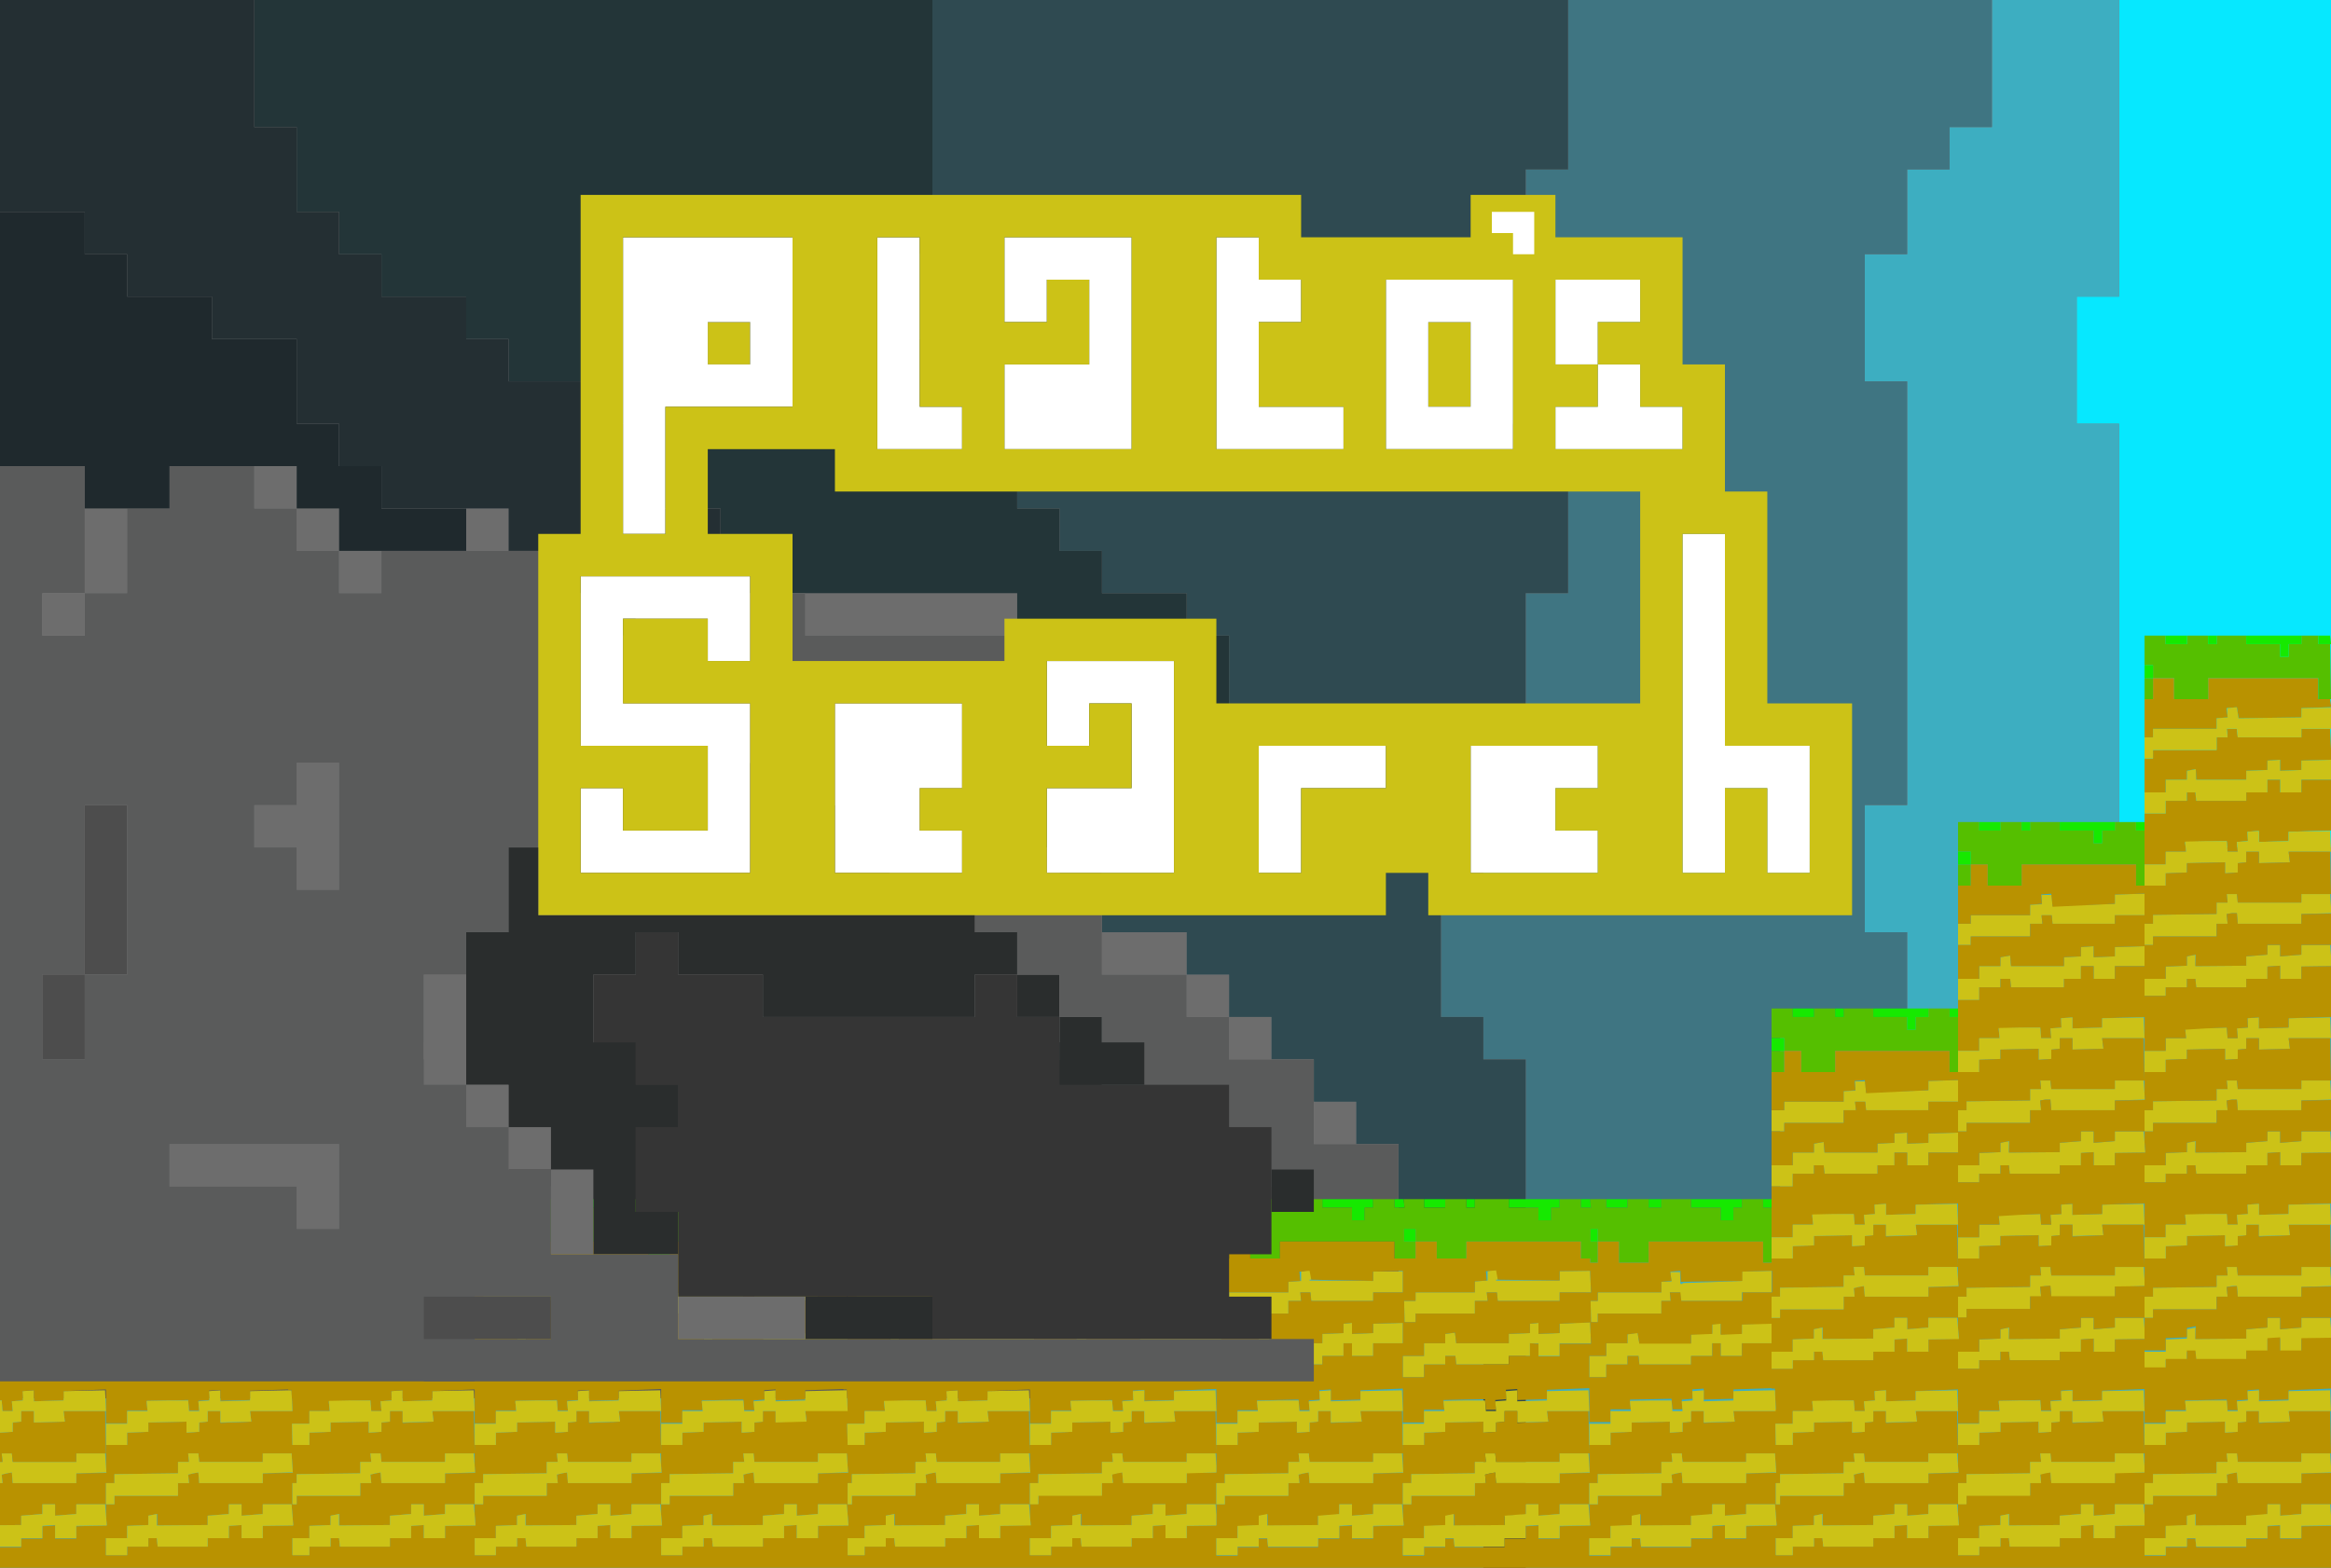 <?xml version="1.0" encoding="utf-8"?>
<!-- Generator: Adobe Illustrator 19.0.0, SVG Export Plug-In . SVG Version: 6.00 Build 0)  -->
<svg version="1.1" id="Layer_1" xmlns="http://www.w3.org/2000/svg" xmlns:xlink="http://www.w3.org/1999/xlink" x="0px" y="0px"
	 width="550px" height="370px" viewBox="0 0 550 370" style="enable-background:new 0 0 550 370;" xml:space="preserve">
<rect x="0" y="0" width="550" height="370" fill="#808080" stroke="none"/>
<style type="text/css">
	.st0{fill:#06E8FF;}
	.st1{fill:#3DAEC1;}
	.st2{fill:#3F7582;}
	.st3{fill:#2F4A51;}
	.st4{fill:#6D6D6D;}
	.st5{fill:#353535;}
	.st6{fill:#2A2D2D;}
	.st7{fill:#233538;}
	.st8{fill:#4D4D4D;}
	.st9{fill:#5A5B5B;}
	.st10{fill:#1F292D;}
	.st11{fill:#242F33;}
	.st12{fill:none;}
	.st13{fill:#16E900;}
	.st14{fill:#CCC217;}
	.st15{fill:#55BF00;}
	.st16{fill:#B99200;}
	.st17{fill:#FFFFFF;}
</style>
<g id="XMLID_1_">
	<polygon id="XMLID_2_" class="st0" points="540,0 530,0 520,0 510,0 500,0 500,10 500,20 500,30 500,40 500,50 500,60 500,70 
		490,70 490,80 490,90 490,100 500,100 500,110 500,120 500,130 500,140 500,150 500,160 500,170 500,180 500,190 500,200 510,200 
		520,200 530,200 540,200 550,200 550,190 550,180 550,170 550,160 550,150 550,140 550,130 550,120 550,110 550,100 550,90 550,80 
		550,70 550,60 550,50 550,40 550,30 550,20 550,10 550,0 	"/>
	<polygon id="XMLID_2822_" class="st1" points="530,200 520,200 510,200 500,200 500,190 500,180 500,170 500,160 500,150 500,140 
		500,130 500,120 500,110 500,100 490,100 490,90 490,80 490,70 500,70 500,60 500,50 500,40 500,30 500,20 500,10 500,0 490,0 
		480,0 470,0 470,10 470,20 470,30 460,30 460,40 450,40 450,50 450,60 440,60 440,70 440,80 440,90 450,90 450,100 450,110 
		450,120 450,130 450,140 450,150 450,160 450,170 450,180 450,190 440,190 440,200 440,210 440,220 450,220 450,230 450,240 
		440,240 430,240 420,240 420,250 420,260 420,270 420,280 420,290 410,290 400,290 390,290 380,290 370,290 360,290 350,290 
		340,290 330,290 330,300 320,300 310,300 300,300 290,300 280,300 270,300 260,300 250,300 250,310 250,320 260,320 260,330 
		250,330 240,330 230,330 220,330 210,330 200,330 190,330 180,330 170,330 160,330 150,330 140,330 130,330 130,320 120,320 
		120,330 110,330 100,330 90,330 80,330 70,330 60,330 50,330 40,330 30,330 20,330 10,330 0,330 0,340 0,350 0,360 0,370 10,370 
		20,370 30,370 40,370 50,370 60,370 70,370 80,370 90,370 100,370 110,370 120,370 130,370 140,370 150,370 160,370 170,370 
		180,370 190,370 200,370 210,370 220,370 230,370 240,370 250,370 260,370 270,370 280,370 290,370 300,370 310,370 320,370 
		330,370 340,370 350,370 350,360 350,350 350,340 350,330 350,320 360,320 360,330 360,340 360,350 360,360 360,370 370,370 
		380,370 390,370 400,370 410,370 420,370 430,370 440,370 450,370 460,370 470,370 480,370 490,370 500,370 510,370 520,370 
		530,370 540,370 550,370 550,360 550,350 550,340 550,330 550,320 550,310 550,300 550,290 550,280 550,270 550,260 550,250 
		550,240 550,230 550,220 550,210 550,200 540,200 	"/>
	<polygon id="XMLID_2823_" class="st2" points="370,20 370,30 370,40 360,40 360,50 360,60 350,60 350,70 350,80 350,90 350,100 
		360,100 360,110 370,110 370,120 370,130 370,140 360,140 360,150 360,160 360,170 360,180 350,180 350,190 350,200 350,210 
		340,210 340,220 340,230 340,240 350,240 350,250 360,250 360,260 360,270 360,280 360,290 370,290 380,290 390,290 400,290 
		410,290 420,290 420,280 420,270 420,260 420,250 420,240 430,240 440,240 450,240 450,230 450,220 440,220 440,210 440,200 
		440,190 450,190 450,180 450,170 450,160 450,150 450,140 450,130 450,120 450,110 450,100 450,90 440,90 440,80 440,70 440,60 
		450,60 450,50 450,40 460,40 460,30 470,30 470,20 470,10 470,0 460,0 450,0 440,0 430,0 420,0 410,0 400,0 390,0 380,0 370,0 
		370,10 	"/>
	<polygon id="XMLID_2824_" class="st3" points="360,350 360,340 360,330 360,320 350,320 350,330 350,340 350,350 350,360 350,370 
		360,370 360,360 	"/>
	<rect id="XMLID_2825_" x="310" y="260" class="st4" width="10" height="10"/>
	<polygon id="XMLID_2826_" class="st5" points="300,280 290,280 290,270 280,270 280,260 270,260 260,260 260,250 250,250 250,240 
		240,240 240,230 230,230 230,240 220,240 210,240 200,240 190,240 180,240 180,230 170,230 160,230 160,220 150,220 150,230 
		140,230 140,240 140,250 130,250 120,250 120,260 120,270 120,280 130,280 130,290 130,300 130,310 140,310 150,310 160,310 
		170,310 180,310 180,320 190,320 200,320 210,320 220,320 230,320 240,320 250,320 250,310 250,300 260,300 270,300 280,300 
		290,300 300,300 300,290 	"/>
	<rect id="XMLID_2827_" x="290" y="240" class="st4" width="10" height="10"/>
	<rect id="XMLID_2828_" x="280" y="230" class="st4" width="10" height="10"/>
	<polygon id="XMLID_2829_" class="st4" points="270,220 260,220 260,230 270,230 280,230 280,220 	"/>
	<rect id="XMLID_2830_" x="250" y="240" class="st6" width="10" height="10"/>
	<rect id="XMLID_2831_" x="240" y="230" class="st6" width="10" height="10"/>
	<polygon id="XMLID_2832_" class="st4" points="230,140 220,140 210,140 200,140 190,140 190,150 200,150 210,150 220,150 230,150 
		240,150 240,140 	"/>
	<polygon id="XMLID_2833_" class="st3" points="220,20 220,30 220,40 220,50 220,60 210,60 210,70 210,80 220,80 220,90 230,90 
		230,100 230,110 240,110 240,120 250,120 250,130 260,130 260,140 270,140 280,140 280,150 290,150 290,160 290,170 280,170 
		280,180 270,180 270,190 270,200 260,200 260,210 260,220 270,220 280,220 280,230 290,230 290,240 300,240 300,250 310,250 
		310,260 320,260 320,270 330,270 330,280 330,290 340,290 350,290 360,290 360,280 360,270 360,260 360,250 350,250 350,240 
		340,240 340,230 340,220 340,210 350,210 350,200 350,190 350,180 360,180 360,170 360,160 360,150 360,140 370,140 370,130 
		370,120 370,110 360,110 360,100 350,100 350,90 350,80 350,70 350,60 360,60 360,50 360,40 370,40 370,30 370,20 370,10 370,0 
		360,0 350,0 340,0 330,0 320,0 310,0 300,0 290,0 280,0 270,0 260,0 250,0 240,0 230,0 220,0 220,10 	"/>
	<polygon id="XMLID_2835_" class="st5" points="140,210 150,210 160,210 170,210 180,210 190,210 200,210 210,210 210,200 210,190 
		200,190 190,190 190,180 180,180 170,180 160,180 150,180 140,180 130,180 130,190 130,200 130,210 	"/>
	<rect id="XMLID_2836_" x="110" y="120" class="st4" width="10" height="10"/>
	<polygon id="XMLID_2837_" class="st4" points="110,230 100,230 100,240 100,250 110,250 110,240 	"/>
	<rect id="XMLID_2838_" x="80" y="130" class="st4" width="10" height="10"/>
	<polygon id="XMLID_2839_" class="st4" points="80,180 70,180 70,190 60,190 60,200 70,200 70,210 80,210 80,200 80,190 	"/>
	<rect id="XMLID_2840_" x="70" y="120" class="st4" width="10" height="10"/>
	<rect id="XMLID_2841_" x="60" y="110" class="st4" width="10" height="10"/>
	<polygon id="XMLID_2842_" class="st7" points="60,20 60,30 70,30 70,40 70,50 80,50 80,60 90,60 90,70 100,70 110,70 110,80 
		120,80 120,90 130,90 140,90 140,100 150,100 150,110 150,120 160,120 170,120 170,130 180,130 180,140 190,140 200,140 210,140 
		220,140 230,140 240,140 240,150 240,160 240,170 240,180 230,180 230,190 240,190 240,200 250,200 250,210 260,210 260,200 
		270,200 270,190 270,180 280,180 280,170 290,170 290,160 290,150 280,150 280,140 270,140 260,140 260,130 250,130 250,120 
		240,120 240,110 230,110 230,100 230,90 220,90 220,80 210,80 210,70 210,60 220,60 220,50 220,40 220,30 220,20 220,10 220,0 
		210,0 200,0 190,0 180,0 170,0 160,0 150,0 140,0 130,0 120,0 110,0 100,0 90,0 80,0 70,0 60,0 60,10 	"/>
	<polygon id="XMLID_2843_" class="st4" points="50,280 60,280 70,280 70,290 80,290 80,280 80,270 70,270 60,270 50,270 40,270 
		40,280 	"/>
	<polygon id="XMLID_2844_" class="st8" points="30,220 30,210 30,200 30,190 20,190 20,200 20,210 20,220 20,230 30,230 	"/>
	<polygon id="XMLID_2845_" class="st4" points="20,130 20,140 30,140 30,130 30,120 20,120 	"/>
	<path id="XMLID_2848_" class="st9" d="M20,330h10h10h10h10h10h10h10h10h10h10v-10h10v10h10h10h10h10h10h10h10h10h10h10h10h10h10
		v-10h-10h-10h-10h-10h-10h-10h-10h-10v-10h-10h-10h-10h-10h-10v-10v-10v-10h-10v-10v-10v-10h-10h-10v-10v-10h10v-10h10v-10v-10h10
		v-10v-10h10h10h10h10h10h10v10h10h10v10v10h10h10v10h10v10h10v10h10v10v10h10h10v10h10v10h10v10v10h10h10h10v-10v-10v-10h-10h-10
		v-10v-10h-10h-10v-10h-10v-10h-10h-10v-10v-10h-10v-10h-10v-10h-10v-10h10v-10v-10v-10h-10h-10h-10h-10h-10v-10h-10h-10h-10h-10v10
		h-10v-10h-10v-10h-10h-10h-10H90v10H80v-10H70v-10H60v-10H50H40v10H30v10v10H20v10H10v-10h10v-10v-10v-10H10H0v10v10v10v10v10v10
		v10v10v10v10v10v10v10v10v10v10v10v10v10v10v10v10h10H20z M80,210H70v-10H60v-10h10v-10h10v10v10V210z M50,270h10h10h10v10v10H70
		v-10H60H50H40v-10H50z M10,240v-10h10v-10v-10v-10v-10h10v10v10v10v10H20v10v10H10V240z"/>
	<polygon id="XMLID_2851_" class="st8" points="20,240 20,230 10,230 10,240 10,250 20,250 	"/>
	<rect id="XMLID_2852_" x="10" y="140" class="st4" width="10" height="10"/>
	<polygon id="XMLID_2853_" class="st10" points="20,110 20,120 30,120 40,120 40,110 50,110 60,110 70,110 70,120 80,120 80,130 
		90,130 100,130 110,130 110,120 100,120 90,120 90,110 80,110 80,100 70,100 70,90 70,80 60,80 50,80 50,70 40,70 30,70 30,60 
		20,60 20,50 10,50 0,50 0,60 0,70 0,80 0,90 0,100 0,110 10,110 	"/>
	<polygon id="XMLID_2854_" class="st11" points="20,50 20,60 30,60 30,70 40,70 50,70 50,80 60,80 70,80 70,90 70,100 80,100 
		80,110 90,110 90,120 100,120 110,120 120,120 120,130 130,130 130,140 140,140 140,150 150,150 150,140 160,140 170,140 180,140 
		180,130 170,130 170,120 160,120 150,120 150,110 150,100 140,100 140,90 130,90 120,90 120,80 110,80 110,70 100,70 90,70 90,60 
		80,60 80,50 70,50 70,40 70,30 60,30 60,20 60,10 60,0 50,0 40,0 30,0 20,0 10,0 0,0 0,10 0,20 0,30 0,40 0,50 10,50 	"/>
</g>
<g id="XMLID_476_">
	<polygon id="XMLID_477_" class="st12" points="518,360 518,360 518,360 518.1,357.3 518,357.3 	"/>
	<polygon id="XMLID_972_" class="st12" points="474,360 474,360 474,360 474.1,357.3 474,357.3 	"/>
	<polygon id="XMLID_973_" class="st12" points="-7,360 -7,360 -7,360 -6.9,357.3 -7,357.3 	"/>
	<path id="XMLID_974_" class="st12" d="M44.4,348l0.2,2L44.4,348z"/>
	<polygon id="XMLID_975_" class="st12" points="506,346 506,343 505.8,343 	"/>
	<polygon id="XMLID_976_" class="st12" points="68,347.6 68,347.5 62,347.7 	"/>
	<polygon id="XMLID_977_" class="st12" points="506,357.5 506,355 505.8,355 	"/>
	<polygon id="XMLID_978_" class="st12" points="430,360 430,360 430,360 430.1,357.3 430,357.3 	"/>
	<polygon id="XMLID_979_" class="st12" points="462,357.5 462,355 461.8,355 	"/>
	<path id="XMLID_980_" class="st12" d="M525.4,216l0.2,2L525.4,216z"/>
	<path id="XMLID_981_" class="st12" d="M481.4,348l0.2,2L481.4,348z"/>
	<polygon id="XMLID_982_" class="st12" points="506,347.6 506,347.5 499,347.7 	"/>
	<polygon id="XMLID_983_" class="st12" points="324,302.3 309.4,302.5 309.4,302.5 	"/>
	<polygon id="XMLID_984_" class="st12" points="25,355 24.8,355 25,357.5 	"/>
	<polygon id="XMLID_985_" class="st12" points="34.6,331 34.6,331 34.6,331 34.8,333.1 	"/>
	<polygon id="XMLID_986_" class="st12" points="49.4,330.5 49.3,328.3 49.4,330.5 46.8,330.7 47,333 46.8,330.7 	"/>
	<polygon id="XMLID_987_" class="st12" points="49,328.3 51.8,328.1 49,328.3 49,328 49.1,328 49.2,328.2 49,328.2 	"/>
	<polygon id="XMLID_988_" class="st12" points="5.4,330.5 5.3,328.3 5.4,330.5 2.8,330.7 3,333 2.8,330.7 	"/>
	<polygon id="XMLID_989_" class="st12" points="156,317 156,312.2 156,316.8 	"/>
	<polygon id="XMLID_990_" class="st12" points="-9.4,331 -9.4,331 -9.4,331 -9.2,333.1 	"/>
	<polygon id="XMLID_991_" class="st12" points="68,328 59,328.3 68,328.1 	"/>
	<polygon id="XMLID_992_" class="st12" points="25,343 25,341 25,336 25,335.7 25,333 24.8,333 	"/>
	<polygon id="XMLID_993_" class="st12" points="24.8,328.3 25,333 25,328 24.8,328 24.8,328 15,328.3 24.8,328.1 	"/>
	<polygon id="XMLID_994_" class="st12" points="25,347.6 25,347.5 18,347.7 	"/>
	<polygon id="XMLID_995_" class="st12" points="5,328.3 7.8,328.1 5,328.3 5,328 5.1,328 5.2,328.2 5,328.2 	"/>
	<polygon id="XMLID_996_" class="st12" points="25,346 25,343 24.8,343 	"/>
	<path id="XMLID_997_" class="st12" d="M0.4,348l0.2,2L0.4,348z"/>
	<polygon id="XMLID_998_" class="st12" points="427.6,331 427.6,331 427.6,331 427.8,333.1 	"/>
	<polygon id="XMLID_999_" class="st12" points="530.4,330.5 530.3,328.3 530.4,330.5 527.8,330.7 528,333 527.8,330.7 	"/>
	<polygon id="XMLID_1000_" class="st12" points="518,316 518,316 518,316 518.1,313.3 518,313.3 	"/>
	<polygon id="XMLID_1001_" class="st12" points="530,328.3 532.8,328.1 530,328.3 530,328 530.1,328 530.2,328.2 530,328.2 	"/>
	<polygon id="XMLID_1002_" class="st12" points="474,316 474,316 474,316 474.1,313.3 474,313.3 	"/>
	<polygon id="XMLID_1003_" class="st12" points="462,347.6 462,347.5 455,347.7 	"/>
	<polygon id="XMLID_1004_" class="st12" points="506,335.7 506,333 505.8,333 506,343 506,341 506,336 	"/>
	<polygon id="XMLID_1005_" class="st12" points="331,299.9 324,300.1 331,300 	"/>
	<polygon id="XMLID_1006_" class="st12" points="368,302.2 353.4,302.4 353.4,302.4 	"/>
	<polygon id="XMLID_1007_" class="st12" points="506,313.5 506,311 505.8,311 	"/>
	<polygon id="XMLID_1008_" class="st12" points="353,299.8 353,299.8 350.7,300 351,302.2 351,300 	"/>
	<path id="XMLID_1009_" class="st12" d="M525.4,304l0.2,2L525.4,304z"/>
	<polygon id="XMLID_1010_" class="st12" points="396.5,303 396.5,300.2 396.4,300.3 	"/>
	<polygon id="XMLID_1011_" class="st12" points="515.6,331 515.6,331 515.6,331 515.8,333.1 	"/>
	<polygon id="XMLID_1012_" class="st12" points="131.5,300 133.8,299.8 133.8,299.8 131.4,300 131.6,302.2 129,302.4 131.6,302.2 	
		"/>
	<polygon id="XMLID_1013_" class="st12" points="461.8,328.3 462,333 462,328 461.8,328 461.8,328 452,328.3 461.8,328.1 	"/>
	<polygon id="XMLID_1014_" class="st12" points="462,346 462,343 461.8,343 	"/>
	<polygon id="XMLID_1015_" class="st12" points="442,328.3 444.8,328.1 442,328.3 442,328 442.1,328 442.2,328.2 442,328.2 	"/>
	<polygon id="XMLID_1016_" class="st12" points="481.7,211.1 484,210.9 484,210.9 481.6,211.1 481.7,213.3 479,213.5 481.7,213.3 	
		"/>
	<polygon id="XMLID_1017_" class="st12" points="486.4,330.5 486.3,328.3 486.4,330.5 483.8,330.7 484,333 483.8,330.7 	"/>
	<path id="XMLID_1018_" class="st12" d="M437.4,348l0.2,2L437.4,348z"/>
	<polygon id="XMLID_1019_" class="st12" points="505.8,328.3 506,333 506,328 505.8,328 505.8,328 496,328.3 505.8,328.1 	"/>
	<polygon id="XMLID_1020_" class="st12" points="471.6,331 471.6,331 471.6,331 471.8,333.1 	"/>
	<polygon id="XMLID_1021_" class="st12" points="442.4,330.5 442.3,328.3 442.4,330.5 439.8,330.7 440,333 439.8,330.7 	"/>
	<polygon id="XMLID_1022_" class="st12" points="486,328.3 488.8,328.1 486,328.3 486,328 486.1,328 486.2,328.2 486,328.2 	"/>
	<polygon id="XMLID_1023_" class="st12" points="462,335.7 462,333 461.8,333 462,343 462,341 462,336 	"/>
	<polygon id="XMLID_1024_" class="st12" points="499,213.3 484.3,213.5 484.3,213.5 	"/>
	<path id="XMLID_1025_" class="st12" d="M525.4,348l0.2,2L525.4,348z"/>
	<polygon id="XMLID_1026_" class="st12" points="506,259.6 506,259.5 499,259.7 	"/>
	<path id="XMLID_1027_" class="st12" d="M481.4,260l0.2,2L481.4,260z"/>
	<path id="XMLID_1028_" class="st12" d="M525.4,260l0.2,2L525.4,260z"/>
	<polygon id="XMLID_1029_" class="st12" points="506,269.5 506,267 505.8,267 	"/>
	<polygon id="XMLID_1030_" class="st12" points="156,298.7 156,297 155.8,297 	"/>
	<polygon id="XMLID_1031_" class="st12" points="200,298.7 200,297 199.8,297 	"/>
	<polygon id="XMLID_1032_" class="st12" points="506,303.6 506,303.5 499,303.7 	"/>
	<polygon id="XMLID_1033_" class="st12" points="474,272 474,272 474,272 474.1,269.3 474,269.3 	"/>
	<polygon id="XMLID_1034_" class="st12" points="462,313.5 462,311 461.8,311 	"/>
	<polygon id="XMLID_1035_" class="st12" points="430,316 430,316 430,316 430.1,313.3 430,313.3 	"/>
	<polygon id="XMLID_1036_" class="st12" points="486,240.3 488.8,240.1 486,240.3 486,240 486.1,240 486.2,240.2 486,240.2 	"/>
	<polygon id="XMLID_1037_" class="st12" points="505.8,240.3 506,245 506,240 505.8,240 505.8,240 496,240.3 505.8,240.1 	"/>
	<path id="XMLID_1038_" class="st12" d="M481.4,304l0.2,2L481.4,304z"/>
	<polygon id="XMLID_1039_" class="st12" points="244,298.7 244,297 243.8,297 	"/>
	<polygon id="XMLID_1040_" class="st12" points="486.4,286.5 486.3,284.3 486.4,286.5 483.8,286.7 484,289 483.8,286.7 	"/>
	<polygon id="XMLID_1041_" class="st12" points="471.6,243 471.6,243 471.6,243 471.8,245.1 	"/>
	<polygon id="XMLID_1042_" class="st12" points="486,284.3 488.8,284.1 486,284.3 486,284 486.1,284 486.2,284.2 486,284.2 	"/>
	<polygon id="XMLID_1043_" class="st12" points="442.4,286.5 442.3,284.3 442.4,286.5 439.8,286.7 440,289 439.8,286.7 	"/>
	<polygon id="XMLID_1044_" class="st12" points="506,299 506,297 506,292 506,291.7 506,289 505.8,289 	"/>
	<polygon id="XMLID_1045_" class="st12" points="505.8,284.3 506,289 506,284 505.8,284 505.8,284 496,284.3 505.8,284.1 	"/>
	<polygon id="XMLID_1046_" class="st12" points="462,303.6 462,303.5 455,303.7 	"/>
	<polygon id="XMLID_1047_" class="st12" points="462,299 462,297 462,292 462,291.7 462,289 461.8,289 	"/>
	<polygon id="XMLID_1048_" class="st12" points="461.8,284.3 462,289 462,284 461.8,284 461.8,284 452,284.3 461.8,284.1 	"/>
	<polygon id="XMLID_1049_" class="st12" points="442,284.3 444.8,284.1 442,284.3 442,284 442.1,284 442.2,284.2 442,284.2 	"/>
	<polygon id="XMLID_1050_" class="st12" points="462,302 462,299 461.8,299 	"/>
	<polygon id="XMLID_1051_" class="st12" points="506,258 506,255 505.8,255 	"/>
	<path id="XMLID_1052_" class="st12" d="M437.4,304l0.2,2L437.4,304z"/>
	<polygon id="XMLID_1053_" class="st12" points="437.7,255.1 440,254.9 440,254.9 437.6,255.1 437.7,257.3 435,257.5 437.7,257.3 	
		"/>
	<polygon id="XMLID_1054_" class="st12" points="200,299.8 193,300 200,299.9 	"/>
	<polygon id="XMLID_1055_" class="st12" points="244,299.8 237,300 244,299.9 	"/>
	<polygon id="XMLID_1056_" class="st12" points="156,299.8 149,300 156,299.9 	"/>
	<polygon id="XMLID_1057_" class="st12" points="530,240.3 532.8,240.1 530,240.3 530,240 530.1,240 530.2,240.2 530,240.2 	"/>
	<polygon id="XMLID_1058_" class="st12" points="530.4,242.5 530.3,240.3 530.4,242.5 527.8,242.7 528,245 527.8,242.7 	"/>
	<polygon id="XMLID_1059_" class="st12" points="281,302.2 266.3,302.4 266.3,302.4 	"/>
	<polygon id="XMLID_1060_" class="st12" points="515.6,243 515.6,243 515.6,243 515.8,245.1 	"/>
	<polygon id="XMLID_1061_" class="st12" points="175.5,300 177.8,299.8 177.8,299.8 175.4,300 175.6,302.2 173,302.4 175.6,302.2 	
		"/>
	<polygon id="XMLID_1062_" class="st12" points="518,228 518,228 518,228 518.1,225.3 518,225.3 	"/>
	<polygon id="XMLID_1063_" class="st12" points="200,309.8 200,307 200,305 199.8,305 	"/>
	<polygon id="XMLID_1064_" class="st12" points="244,309.8 244,307 244,305 243.8,305 	"/>
	<polygon id="XMLID_1065_" class="st12" points="263.6,300 266,299.8 266,299.8 263.6,300 263.7,302.2 261,302.4 263.7,302.2 	"/>
	<polygon id="XMLID_1066_" class="st12" points="219.5,300 221.8,299.8 221.8,299.8 219.4,300 219.6,302.2 217,302.4 219.6,302.2 	
		"/>
	<polygon id="XMLID_1067_" class="st12" points="455,257.3 440.3,257.5 440.3,257.5 	"/>
	<polygon id="XMLID_1068_" class="st12" points="506,247.7 506,245 505.8,245 506,255 506,253 506,248 	"/>
	<polygon id="XMLID_1069_" class="st12" points="200,297 200,293 200,292.4 200,290.2 200,290 200,285.2 200,285 199.8,285 	"/>
	<polygon id="XMLID_1070_" class="st12" points="530,284.3 532.8,284.1 530,284.3 530,284 530.1,284 530.2,284.2 530,284.2 	"/>
	<polygon id="XMLID_1071_" class="st12" points="244,297 244,293 244,292.4 244,290.2 244,290 244,285 243.8,285 	"/>
	<polygon id="XMLID_1072_" class="st12" points="518,272 518,272 518,272 518.1,269.3 518,269.3 	"/>
	<polygon id="XMLID_1073_" class="st12" points="176.7,106 167,106 167,116 167,126 176.7,126 187,126 187,136 187,146 187,156 
		196.7,156 206.7,156 216.7,156 226.7,156 237,156 237,146 246.7,146 256.7,146 266.7,146 276.7,146 287,146 287,156 287,166 
		296.7,166 306.7,166 316.7,166 326.7,166 336.7,166 346.7,166 356.7,166 366.7,166 376.7,166 387,166 387,156 387,146 387,136 
		387,126 387,116 376.7,116 366.7,116 356.7,116 346.7,116 336.7,116 326.7,116 316.7,116 306.7,116 296.7,116 286.7,116 276.7,116 
		266.7,116 256.7,116 246.7,116 236.7,116 226.7,116 216.7,116 206.7,116 197,116 197,106 186.7,106 	"/>
	<polygon id="XMLID_1074_" class="st12" points="515.6,287 515.6,287 515.6,287 515.8,289.1 	"/>
	<polygon id="XMLID_1075_" class="st12" points="471.6,287 471.6,287 471.6,287 471.8,289.1 	"/>
	<polygon id="XMLID_1076_" class="st12" points="156,297 156,293 156,292.4 156,290.2 156,290 156,285.2 156,285 155.8,285 	"/>
	<polygon id="XMLID_1077_" class="st12" points="530.4,286.5 530.3,284.3 530.4,286.5 527.8,286.7 528,289 527.8,286.7 	"/>
	<polygon id="XMLID_1078_" class="st12" points="156,309.8 156,307 156,305 155.8,305 	"/>
	<polygon id="XMLID_1079_" class="st12" points="427.6,287 427.6,287 427.6,287 427.8,289.1 	"/>
	<polygon id="XMLID_1080_" class="st12" points="486.4,242.5 486.3,240.3 486.4,242.5 483.8,242.7 484,245 483.8,242.7 	"/>
	<polygon id="XMLID_1081_" class="st12" points="199,347.6 199,347.5 193,347.7 	"/>
	<polygon id="XMLID_1082_" class="st12" points="375,347.6 375,347.5 368,347.7 	"/>
	<polygon id="XMLID_1083_" class="st12" points="299,360 299,360 299,360 299.1,357.3 299,357.3 	"/>
	<path id="XMLID_1084_" class="st12" d="M394.4,348l0.2,2L394.4,348z"/>
	<polygon id="XMLID_1085_" class="st12" points="375,357.5 375,355 374.8,355 	"/>
	<polygon id="XMLID_1086_" class="st12" points="343,360 343,360 343,360 343.1,357.3 343,357.3 	"/>
	<polygon id="XMLID_1087_" class="st12" points="311,328.3 313.8,328.1 311,328.3 311,328 311.1,328 311.2,328.2 311,328.2 	"/>
	<polygon id="XMLID_1088_" class="st12" points="331,347.6 331,347.5 324,347.7 	"/>
	<polygon id="XMLID_1089_" class="st12" points="418,347.6 418,347.5 412,347.7 	"/>
	<polygon id="XMLID_1090_" class="st12" points="330.8,328.3 331,333 331,328 330.8,328 330.8,328 321,328.3 330.8,328.1 	"/>
	<path id="XMLID_1091_" class="st12" d="M350.4,348l0.2,2L350.4,348z"/>
	<polygon id="XMLID_1092_" class="st12" points="331,357.5 331,355 330.8,355 	"/>
	<polygon id="XMLID_1093_" class="st12" points="375,346 375,343 374.8,343 	"/>
	<path id="XMLID_1094_" class="st12" d="M175.4,348l0.2,2L175.4,348z"/>
	<polygon id="XMLID_1095_" class="st12" points="374.8,328.3 375,333 375,328 374.8,328 374.8,328 365,328.3 374.8,328.1 	"/>
	<polygon id="XMLID_1096_" class="st12" points="340.6,331 340.6,331 340.6,331 340.8,333.1 	"/>
	<polygon id="XMLID_1097_" class="st12" points="387,360 387,360 387,360 387.1,357.3 387,357.3 	"/>
	<polygon id="XMLID_1098_" class="st12" points="355,328.3 357.8,328.1 355,328.3 355,328 355.1,328 355.2,328.2 355,328.2 	"/>
	<polygon id="XMLID_1099_" class="st12" points="506,302 506,299 505.8,299 	"/>
	<polygon id="XMLID_1100_" class="st12" points="168,360 168,360 168,360 168.1,357.3 168,357.3 	"/>
	<polygon id="XMLID_1101_" class="st12" points="311.4,330.5 311.3,328.3 311.4,330.5 308.8,330.7 309,333 308.8,330.7 	"/>
	<polygon id="XMLID_1102_" class="st12" points="156,355 155.8,355 156,357.5 	"/>
	<polygon id="XMLID_1103_" class="st12" points="331,335.7 331,333 330.8,333 331,343 331,341 331,336 	"/>
	<polygon id="XMLID_1104_" class="st12" points="124,360 124,360 124,360 124.1,357.3 124,357.3 	"/>
	<path id="XMLID_1105_" class="st12" d="M306.4,348l0.2,2L306.4,348z"/>
	<polygon id="XMLID_1106_" class="st12" points="242.8,328.3 243,333 243,328 242.8,328 242.8,328 233,328.3 242.8,328.1 	"/>
	<path id="XMLID_1107_" class="st12" d="M218.4,348l0.2,2L218.4,348z"/>
	<polygon id="XMLID_1108_" class="st12" points="243,346 243,343 242.8,343 	"/>
	<polygon id="XMLID_1109_" class="st12" points="530.4,198.5 530.3,196.3 530.4,198.5 527.8,198.7 528,201 527.8,198.7 	"/>
	<polygon id="XMLID_1110_" class="st12" points="267.4,330.5 267.3,328.3 267.4,330.5 264.8,330.7 265,333 264.8,330.7 	"/>
	<polygon id="XMLID_1111_" class="st12" points="208.6,331 208.6,331 208.6,331 208.8,333.1 	"/>
	<polygon id="XMLID_1112_" class="st12" points="243,335.7 243,333 242.8,333 243,343 243,341 243,336 	"/>
	<polygon id="XMLID_1113_" class="st12" points="223,328.3 225.8,328.1 223,328.3 223,328 223.1,328 223.2,328.2 223,328.2 	"/>
	<polygon id="XMLID_1114_" class="st12" points="252.6,331 252.6,331 252.6,331 252.8,333.1 	"/>
	<polygon id="XMLID_1115_" class="st12" points="286.8,328.3 287,333 287,328 286.8,328 286.8,328 277,328.3 286.8,328.1 	"/>
	<polygon id="XMLID_1116_" class="st12" points="267,328.3 269.8,328.1 267,328.3 267,328 267.1,328 267.2,328.2 267,328.2 	"/>
	<polygon id="XMLID_1117_" class="st12" points="255,360 255,360 255,360 255.1,357.3 255,357.3 	"/>
	<polygon id="XMLID_1118_" class="st12" points="287,347.6 287,347.5 280,347.7 	"/>
	<polygon id="XMLID_1119_" class="st12" points="296.6,331 296.6,331 296.6,331 296.8,333.1 	"/>
	<polygon id="XMLID_1120_" class="st12" points="243,347.6 243,347.5 236,347.7 	"/>
	<polygon id="XMLID_1121_" class="st12" points="223.4,330.5 223.3,328.3 223.4,330.5 220.8,330.7 221,333 220.8,330.7 	"/>
	<polygon id="XMLID_1122_" class="st12" points="287,357.5 287,355 286.8,355 	"/>
	<polygon id="XMLID_1123_" class="st12" points="331,346 331,343 330.8,343 	"/>
	<polygon id="XMLID_1124_" class="st12" points="287,346 287,343 286.8,343 	"/>
	<polygon id="XMLID_1125_" class="st12" points="211,360 211,360 211,360 211.1,357.3 211,357.3 	"/>
	<polygon id="XMLID_1126_" class="st12" points="287,335.7 287,333 286.8,333 287,343 287,341 287,336 	"/>
	<polygon id="XMLID_1127_" class="st12" points="243,357.5 243,355 242.8,355 	"/>
	<path id="XMLID_1128_" class="st12" d="M262.4,348l0.2,2L262.4,348z"/>
	<polygon id="XMLID_1129_" class="st12" points="80,360 80,360 80,360 80.1,357.3 80,357.3 	"/>
	<polygon id="XMLID_1130_" class="st12" points="515.6,199 515.6,199 515.6,199 515.8,201.1 	"/>
	<polygon id="XMLID_1131_" class="st12" points="112,346 112,343 111.8,343 	"/>
	<polygon id="XMLID_1132_" class="st12" points="111.8,328.3 112,333 112,328 111.8,328 111.8,328 102,328.3 111.8,328.1 	"/>
	<polygon id="XMLID_1133_" class="st12" points="77.6,331 77.6,331 77.6,331 77.8,333.1 	"/>
	<polygon id="XMLID_1134_" class="st12" points="92.4,330.5 92.3,328.3 92.4,330.5 89.8,330.7 90,333 89.8,330.7 	"/>
	<polygon id="XMLID_1135_" class="st12" points="136.4,330.5 136.3,328.3 136.4,330.5 133.8,330.7 134,333 133.8,330.7 	"/>
	<polygon id="XMLID_1136_" class="st12" points="136,328.3 138.8,328.1 136,328.3 136,328 136.1,328 136.2,328.2 136,328.2 	"/>
	<polygon id="XMLID_1137_" class="st12" points="155.8,328.3 156,333 156,328 155.8,328 155.8,328 146,328.3 155.8,328.1 	"/>
	<polygon id="XMLID_1138_" class="st12" points="121.6,331 121.6,331 121.6,331 121.8,333.1 	"/>
	<polygon id="XMLID_1139_" class="st12" points="112,335.7 112,333 111.8,333 112,343 112,341 112,336 	"/>
	<polygon id="XMLID_1140_" class="st12" points="92,328.3 94.8,328.1 92,328.3 92,328 92.1,328 92.2,328.2 92,328.2 	"/>
	<polygon id="XMLID_1141_" class="st12" points="309,299.9 309,299.9 306.7,300.1 307,302.3 307,300.1 	"/>
	<polygon id="XMLID_1142_" class="st12" points="37,360 37,360 37,360 37.1,357.3 37,357.3 	"/>
	<polygon id="XMLID_1143_" class="st12" points="244,317 244,317 244,312.2 244,316.9 	"/>
	<polygon id="XMLID_1144_" class="st12" points="200,317 200,312.2 200,316.8 	"/>
	<polygon id="XMLID_1145_" class="st12" points="525.4,167.1 525.6,169.3 523,169.5 525.6,169.3 525.5,167.1 527.8,166.9 
		527.8,166.9 	"/>
	<polygon id="XMLID_1146_" class="st12" points="399.4,330.5 399.3,328.3 399.4,330.5 396.8,330.7 397,333 396.8,330.7 	"/>
	<path id="XMLID_1147_" class="st12" d="M87.4,348l0.2,2L87.4,348z"/>
	<polygon id="XMLID_1148_" class="st12" points="399,328.3 401.8,328.1 399,328.3 399,328 399.1,328 399.2,328.2 399,328.2 	"/>
	<polygon id="XMLID_1149_" class="st12" points="112,347.6 112,347.5 105,347.7 	"/>
	<polygon id="XMLID_1150_" class="st12" points="156,347.6 156,347.5 149,347.7 	"/>
	<polygon id="XMLID_1151_" class="st12" points="180.4,330.5 180.3,328.3 180.4,330.5 177.8,330.7 178,333 177.8,330.7 	"/>
	<polygon id="XMLID_1152_" class="st12" points="156,343 155.8,343 156,346 	"/>
	<polygon id="XMLID_1153_" class="st12" points="384.6,331 384.6,331 384.6,331 384.8,333.1 	"/>
	<polygon id="XMLID_1154_" class="st12" points="418,328 409,328.3 418,328.1 	"/>
	<polygon id="XMLID_1155_" class="st12" points="375,335.7 375,333 374.8,333 375,343 375,341 375,336 	"/>
	<polygon id="XMLID_1156_" class="st12" points="530,196.3 532.8,196.1 530,196.3 530,196 530.1,196 530.2,196.2 530,196.2 	"/>
	<polygon id="XMLID_1157_" class="st12" points="355.4,330.5 355.3,328.3 355.4,330.5 352.8,330.7 353,333 352.8,330.7 	"/>
	<polygon id="XMLID_1158_" class="st12" points="112,355 111.8,355 112,357.5 	"/>
	<path id="XMLID_1159_" class="st12" d="M131.4,348l0.2,2L131.4,348z"/>
	<polygon id="XMLID_1160_" class="st12" points="156,336 156,335.7 156,333 155.8,333 156,343 156,341 	"/>
	<polygon id="XMLID_1161_" class="st12" points="180,328.3 182.8,328.1 180,328.3 180,328 180.1,328 180.2,328.2 180,328.2 	"/>
	<polygon id="XMLID_1162_" class="st12" points="199,328 190,328.3 199,328.1 	"/>
	<polygon id="XMLID_1163_" class="st12" points="165.6,331 165.6,331 165.6,331 165.8,333.1 	"/>
	<rect id="XMLID_1164_" x="504" y="194" class="st13" width="2" height="2"/>
	<polygon id="XMLID_1165_" class="st14" points="467,235.4 467,233 471.9,233 472,233 472,231 474.3,231 474.5,233 486.5,233 
		487,233 487,231 491,231 491,228 494,228 494,231 494.1,231 498.7,231 499,231 499,228 506,228 506,223.3 499,223.5 499,225.7 
		494,225.9 494,225.7 494,223.3 491,223.5 491,225.7 487,225.9 487,228 474.5,228 474.3,225.5 472,225.9 472,228 467,228 467,231 
		462,231 462,235.4 462,236 467,236 	"/>
	<polygon id="XMLID_1166_" class="st14" points="465,221 479,221 479,218 481.7,218 481.9,218 481.7,216 484.1,216 484.3,218 
		499,218 499,216 506,216 506,210.9 499,211.1 499,213.3 484,213.8 484,214 484.3,214 484.1,211.2 481.7,211.2 481.8,213.4 
		479,213.5 479,215.7 479,216 465,216 465,218 462,218 462,223 465,223 	"/>
	<polygon id="XMLID_1167_" class="st15" points="465,203.6 465,204 469,204 469,209 469.7,209 477,209 477,204 504,204 504,209 
		506,209 506,208.5 506,204 506,203.7 506,196.4 506,196 504,196 504,194 499,194 499,196 498.7,196 496,196 496,199 496.3,199 
		496,199 494.1,199 494,199 494,196 486.7,196 486,196 486,194 479,194 479,196 477,196 477,194 472,194 472,196 471.9,196 467,196 
		467,194 462,194 462,201 465,201 	"/>
	<polygon id="XMLID_1168_" class="st13" points="486.7,196 494,196 494,199 494.1,199 496,199 496,196 498.7,196 499,196 499,194 
		498.7,194 486.7,194 486,194 486,196 	"/>
	<line id="XMLID_1169_" class="st12" x1="496" y1="199" x2="496" y2="199"/>
	<rect id="XMLID_1170_" x="477" y="194" class="st13" width="2" height="2"/>
	<polygon id="XMLID_1171_" class="st13" points="471.9,196 472,196 472,194 471.9,194 467,194 467,196 	"/>
	<rect id="XMLID_1172_" x="462" y="204" class="st15" width="3" height="5"/>
	<polygon id="XMLID_1173_" class="st13" points="465,203.6 465,201 462,201 462,201.4 462,203.6 462,204 465,204 	"/>
	<polygon id="XMLID_1174_" class="st13" points="549.8,152 550,152 549.8,150 547,150 547,152 	"/>
	<polygon id="XMLID_1175_" class="st14" points="511,191.4 511,189 515.6,189 516,189 516,187 518,187 518.2,189 530,189 530,187 
		535,187 535,184 538,184 538,187 542.4,187 543,187 543,184 549.8,184 550,184 550,183.9 550,179.3 543,179.5 543,181.7 538,181.9 
		538,181.7 538,179.3 535,179.5 535,181.7 530,181.9 530,184 518.2,184 518.1,181.5 516,181.9 516,184 511,184 511,187 506,187 
		506,191.4 506,192 511,192 	"/>
	<polygon id="XMLID_1176_" class="st16" points="511,184 516,184 516,181.9 518.1,181.5 518.2,184 530,184 530,181.9 535,181.7 
		535,179.5 538,179.3 538,181.7 538,181.9 543,181.7 543,179.5 550,179.3 550,179.3 550.1,179.3 549.8,172 549.8,172 543,172 
		543,174 528,174 527.8,172 525.4,172 525.6,174 525.4,174 523,174 523,177 508,177 508,179 508,179.3 508,179 506,179 506,179.3 
		506,187 511,187 	"/>
	<polygon id="XMLID_1177_" class="st14" points="508,177 523,177 523,174 525.4,174 525.6,174 525.4,172 527.8,172 528,174 543,174 
		543,172 549.8,172 549.8,172 550,172 550,167 543,167.1 543,169.3 528.2,169.5 527.8,166.9 525.5,167.1 525.6,169.3 523,169.5 
		523,171.7 523,172 508,172 508,174 506,174 506,179 508,179 	"/>
	<line id="XMLID_1178_" class="st12" x1="506" y1="179" x2="506" y2="179"/>
	<line id="XMLID_1179_" class="st12" x1="508" y1="179" x2="508" y2="179"/>
	<polygon id="XMLID_1180_" class="st16" points="508,172 523,172 523,171.7 523,169.5 525.6,169.3 525.4,167.1 527.8,166.9 
		527.8,166.9 528.2,169.5 543,169.3 543,167.1 550,166.9 550.1,167.2 549.8,165 547,165 547,160 521,160 521,165 513.4,165 513,165 
		513,160 508,160 508,165 506,165 506,174 508,174 	"/>
	<polygon id="XMLID_1181_" class="st15" points="508,159.6 508,160 513,160 513,165 513.4,165 521,165 521,160 547,160 547,165 
		549.8,165 550,165 549.8,152 547,152 547,150 543,150 543,152 542.4,152 540,152 540,155 538,155 537.8,155 538,155 538,152 
		530.4,152 530,152 530,150 523,150 523,152 521,152 521,150 516,150 516,152 515.6,152 511,152 511,150 506,150 506,157 508,157 	
		"/>
	<polygon id="XMLID_1182_" class="st13" points="530.4,152 538,152 538,155 540,155 540,152 542.4,152 543,152 543,150 542.4,150 
		530.4,150 530,150 530,152 	"/>
	<line id="XMLID_1183_" class="st12" x1="538" y1="155" x2="538" y2="155"/>
	<rect id="XMLID_1184_" x="521" y="150" class="st13" width="2" height="2"/>
	<polygon id="XMLID_1185_" class="st13" points="515.6,152 516,152 516,150 515.6,150 511,150 511,152 	"/>
	<rect id="XMLID_1186_" x="506" y="160" class="st15" width="2" height="5"/>
	<polygon id="XMLID_1187_" class="st13" points="508,159.6 508,157 506,157 506,157.4 506,159.6 506,160 508,160 	"/>
	<rect id="XMLID_1188_" x="416" y="283" class="st13" width="2" height="2"/>
	<polygon id="XMLID_1189_" class="st14" points="411,314.7 406,314.9 406,314.7 406,312.3 404,312.5 404,314.7 399,314.9 399,317 
		386.8,317 386.4,314.5 384,314.9 384,317 379,317 379,320 375,320 375,325 379,325 379,324.4 379,322 384,322 384,320 386.6,320 
		386.8,322 398.8,322 399,322 399,320 404,320 404,317 406,317 406,320 406.4,320 411,320 411,317 418,317 418,312.3 411,312.5 	"/>
	<polygon id="XMLID_1190_" class="st13" points="406,285 406,288 406.4,288 408.6,288 409,288 409,285 411,285 411,283 399,283 
		399,285 	"/>
	<rect id="XMLID_1191_" x="389" y="283" class="st13" width="3" height="2"/>
	<rect id="XMLID_1192_" x="379" y="283" class="st13" width="5" height="2"/>
	<polygon id="XMLID_1193_" class="st13" points="377,290 375.3,290 375.3,293 377,293 377,292.6 	"/>
	<polygon id="XMLID_1194_" class="st13" points="375.2,285 375.4,285 375.2,283 375.2,283 375.2,282.9 375.2,283 373,283 373,285 	
		"/>
	<polygon id="XMLID_1195_" class="st14" points="375.4,312 377,312 377,310 392,310 392,307 394,307 394.2,307 394,305 396.4,305 
		396.6,307 411,307 411,305 418,305 418,299.9 411,300.1 411,302.3 397,302.8 397,303 396.5,303 396.4,300.2 394.1,300.2 
		394.4,302.4 392,302.5 392,304.7 392,305 377,305 377,307 375.3,307 	"/>
	<polygon id="XMLID_1196_" class="st14" points="363.2,320 367.8,320 368,320 368,317 375.2,317 375.4,317 375.2,312 368,312.4 
		368,314.6 363,314.8 363,314.6 363,312.2 361,312.4 361,314.6 356,314.8 356,317 343.6,317 343.3,314.5 341,314.8 341,317 336,317 
		336,320 331,320 331,324.3 331,325 336,325 336,324.3 336,322 341,322 341,320 343.4,320 343.6,322 355.6,322 356,322 356,320 
		361,320 361,317 363,317 363,320 	"/>
	<polygon id="XMLID_1197_" class="st14" points="331.4,312 334,312 334,310 348,310 348,307 350.8,307 351,307 350.8,305 353.2,305 
		353.4,307 368,307 368,305 375.2,305 375.4,305 375.2,299.9 368,300 368,302.2 353,302.2 353,302 353.4,302 353.3,299.6 351,300 
		351,302.2 348,302.4 348,304.6 348,305 334,305 334,307 331.3,307 	"/>
	<polygon id="XMLID_1198_" class="st13" points="363,285 363,288 363.2,288 365.4,288 366,288 366,285 367.8,285 368,285 368,283 
		367.8,283 356,283 356,285 	"/>
	<line id="XMLID_1199_" class="st12" x1="356" y1="285" x2="356" y2="285"/>
	<line id="XMLID_1200_" class="st12" x1="356" y1="283" x2="356" y2="283"/>
	<rect id="XMLID_1201_" x="346" y="283" class="st13" width="2" height="2"/>
	<rect id="XMLID_1202_" x="336" y="283" class="st13" width="5" height="2"/>
	<polygon id="XMLID_1203_" class="st13" points="334,290 331.3,290 331.3,293 334,293 334,292.5 	"/>
	<polygon id="XMLID_1204_" class="st13" points="331.2,285 331.4,285 331.2,283 331,283 329,283 329,285 	"/>
	<polygon id="XMLID_1205_" class="st14" points="319.2,320 323.8,320 324,320 324,317 331,317 331,312.2 324,312.4 324,314.6 
		319,314.8 319,314.6 319,312.2 317,312.4 317,314.6 312,314.8 312,317 299.6,317 299.3,314.5 297,314.8 297,317 292,317 292,320 
		288,320 288,325 292,325 292,324.4 292,322 297,322 297,320 299.4,320 299.6,322 311.6,322 312,322 312,320 317,320 317,317 
		319,317 319,320 	"/>
	<polygon id="XMLID_1206_" class="st13" points="319,285 319,288 319.2,288 321.4,288 322,288 322,285 323.8,285 324,285 324,283 
		323.8,283 312,283 312,285 	"/>
	<rect id="XMLID_1207_" x="302" y="283" class="st13" width="2" height="2"/>
	<rect id="XMLID_1208_" x="292" y="283" class="st13" width="5" height="2"/>
	<polygon id="XMLID_1209_" class="st13" points="290,290 288.1,290 288.1,293 290,293 290,292.5 	"/>
	<polygon id="XMLID_1210_" class="st13" points="288,285 288.2,285 288,283 288,283 288,282.9 288,283 286,283 286,285 	"/>
	<polygon id="XMLID_1211_" class="st14" points="288.2,312 290,312 290,310 304,310 304,307 306.8,307 307,307 306.8,305 309.2,305 
		309.4,307 324,307 324,305 331,305 331,304.9 331,300 324,300.1 324,302.3 309,302.2 309,302 309.4,302 309.3,299.6 307,300.1 
		307,302.3 304,302.5 304,304.7 304,305 290,305 290,307 288.1,307 288.3,312 	"/>
	<polygon id="XMLID_1212_" class="st14" points="244,324 249,324 249,322 253.8,322 254,322 254,319 256.2,319 256.4,322 268.4,322 
		269,322 269,319 273,319 273,317 276,317 276,319 280.6,319 281,319 281,317 288,317 288.2,317 288,312 281,312.3 281,314.5 
		276,314.7 276,314.5 276,312.1 273,312.3 273,314.5 269,314.7 269,317 256.4,317 256.2,314.5 254,314.7 254,317 249,317 249,319 
		244,319 	"/>
	<polygon id="XMLID_1213_" class="st14" points="244.1,312 247,312 247,310 261,310 261,307 263.6,307 263.8,307 263.6,305 266,305 
		266.2,307 281,307 281,305 288,305 288.2,305 288.1,299.9 281,300 281,302.2 266.3,302.4 266.3,302.4 266,299.8 266,299.8 
		263.6,300 263.7,302.2 261,302.4 261,304.6 261,305 247,305 247,307 244,307 244,309.8 	"/>
	<line id="XMLID_1214_" class="st12" x1="247" y1="312" x2="247" y2="312"/>
	<polygon id="XMLID_1215_" class="st15" points="247,290 247,292.4 247,293 251,293 251,297 251.6,297 259,297 259,293 286,293 
		286,297 288,297 288,297 290,297 290,293 288.1,293 288.1,290 290,290 290,292.5 290,293 295,293 295,297 302,297 302,293 329,293 
		329,297 331,297 331.2,297 331.4,297 334,297 334,293 331.3,293 331.3,290 334,290 334,292.5 334,293 339,293 339,297 346,297 
		346,293 373,293 373,297 375.2,297 375.2,298 377,298 377,293 375.3,293 375.3,290 377,290 377,292.6 377,293 382,293 382,298 
		389,298 389,293 416,293 416,298 418,298 418,297 418,292 418,291.7 418,285.4 418,285 416,285 416,283 411,283 411,285 409,285 
		409,288 408.6,288 406.4,288 406,288 406,285 399,285 399,283 392,283 392,285 389,285 389,283 384.2,283 384,283 384,285 379,285 
		379,283 375.2,283 375.2,283 375.4,285 375.2,285 373,285 373,283 368,283 368,285 367.8,285 366,285 366,288 365.4,288 363.2,288 
		363,288 363,285 356,285 355.8,285 356,285 356,283 355.8,283 348,283 348,285 346,285 346,283 341,283 341,285 336,285 336,283 
		331.2,283 331.4,285 331.2,285 329,285 329,283 324,283 324,285 323.8,285 322,285 322,288 321.4,288 319.2,288 319,288 319,285 
		312,285 312,283 311.8,283 304,283 304,285 302,285 302,283 297,283 297,285 292,285 292,283 288,283 288,283 288.2,285 288,285 
		286,285 286,283 281,283 281,285 280.6,285 278,285 278,288 278.2,288 278,288 276,288 276,285 268.6,285 268,285 268,283 261,283 
		261,285 259,285 259,283 254,283 254,285 253.8,285 249,285 249,283 244,283 244,285 244,290 	"/>
	<line id="XMLID_1216_" class="st12" x1="295" y1="297" x2="295" y2="297"/>
	<polygon id="XMLID_1217_" class="st13" points="268.6,285 276,285 276,288 278,288 278,285 280.6,285 281,285 281,283 280.6,283 
		268.6,283 268,283 268,285 	"/>
	<line id="XMLID_1218_" class="st12" x1="278" y1="288" x2="278" y2="288"/>
	<rect id="XMLID_1219_" x="259" y="283" class="st13" width="2" height="2"/>
	<polygon id="XMLID_1220_" class="st13" points="253.8,285 254,285 254,283 253.8,283 249,283 249,285 	"/>
	<rect id="XMLID_1221_" x="244" y="293" class="st15" width="3" height="4"/>
	<polygon id="XMLID_1222_" class="st13" points="247,290 244,290 244,290.2 244,292.4 244,293 247,293 247,292.4 	"/>
	<polygon id="XMLID_1223_" class="st13" points="243.8,285 244,285 243.8,283 241,283 241,285 	"/>
	<polygon id="XMLID_1224_" class="st14" points="200,324 205,324 205,322 209.6,322 210,322 210,319 212,319 212.2,322 224,322 
		224,319 229,319 229,317 232,317 232,319 236.4,319 237,319 237,317 243.8,317 244,317 244,316.9 244,316.8 244,312.2 244,312.1 
		237,312.3 237,314.5 232,314.7 232,314.5 232,312.1 229,312.3 229,314.5 224,314.7 224,317 212.2,317 212.1,314.5 210,314.7 
		210,317 205,317 205,319 200,319 	"/>
	<polygon id="XMLID_1225_" class="st14" points="200.1,312 202,312 202,310 217,310 217,307 219.4,307 219.6,307 219.4,305 
		221.8,305 222,307 237,307 237,305 243.8,305 243.8,305 244,305 244,299.9 244,299.9 237,300 237,302.2 222.2,302.4 221.8,299.8 
		219.5,300 219.6,302.2 217,302.4 217,304.6 217,305 202,305 202,307 200,307 200,309.8 	"/>
	<polygon id="XMLID_1226_" class="st15" points="200,290 202,290 202,292.4 202,293 207,293 207,297 207.4,297 215,297 215,293 
		241,293 241,297 243.8,297 244,297 243.8,285 241,285 241,283 237,283 237,285 236.4,285 234,285 234,288 232,288 231.8,288 
		232,288 232,285 224.4,285 224,285 224,283 217,283 217,285 215,285 215,283 210,283 210,285 209.6,285 205,285 205,283 200,283 
		200,285 200,285.2 	"/>
	<polygon id="XMLID_1227_" class="st13" points="224.4,285 232,285 232,288 234,288 234,285 236.4,285 237,285 237,283 236.4,283 
		224.4,283 224,283 224,285 	"/>
	<line id="XMLID_1228_" class="st12" x1="232" y1="288" x2="232" y2="288"/>
	<rect id="XMLID_1229_" x="215" y="283" class="st13" width="2" height="2"/>
	<polygon id="XMLID_1230_" class="st13" points="209.6,285 210,285 210,283 209.6,283 209.6,283 205,283 205,285 	"/>
	<rect id="XMLID_1231_" x="200" y="293" class="st15" width="2" height="4"/>
	<polygon id="XMLID_1232_" class="st13" points="202,290 200,290 200,290.2 200,292.4 200,293 202,293 202,292.4 	"/>
	<polygon id="XMLID_1233_" class="st13" points="199.8,285 200,285 199.8,283 197,283 197,285 	"/>
	<polygon id="XMLID_1234_" class="st14" points="161,322 165.6,322 166,322 166,319 168,319 168.2,322 180,322 180,319 185,319 
		185,317 188,317 188,319 192.4,319 193,319 193,317 199.8,317 200,317 200,317 200,316.8 200,312.2 200,312.1 193,312.3 193,314.5 
		188,314.7 188,314.5 188,312.1 185,312.3 185,314.5 180,314.7 180,317 168.2,317 168.1,314.5 166,314.7 166,317 161,317 161,319 
		156,319 156,324 161,324 	"/>
	<polygon id="XMLID_1235_" class="st14" points="156.1,312 158,312 158,310 173,310 173,307 175.4,307 175.6,307 175.4,305 
		177.8,305 178,307 193,307 193,305 199.8,305 199.8,305 200,305 200,299.9 200,299.9 193,300 193,302.2 178.2,302.4 177.8,299.8 
		175.5,300 175.6,302.2 173,302.4 173,304.6 173,305 158,305 158,307 156,307 156,309.8 	"/>
	<polygon id="XMLID_1236_" class="st15" points="156,290 158,290 158,292.4 158,293 163,293 163,297 163.4,297 171,297 171,293 
		197,293 197,297 199.8,297 200,297 199.8,285 197,285 197,283 193,283 193,285 192.4,285 190,285 190,288 188,288 187.8,288 
		188,288 188,285 180.4,285 180,285 180,283 173,283 173,285 171,285 171,283 166,283 166,285 165.6,285 161,285 161,283 156,283 
		156,285 156,285.2 	"/>
	<polygon id="XMLID_1237_" class="st13" points="180.4,285 188,285 188,288 190,288 190,285 192.4,285 193,285 193,283 192.4,283 
		180.4,283 180,283 180,285 	"/>
	<line id="XMLID_1238_" class="st12" x1="188" y1="288" x2="188" y2="288"/>
	<rect id="XMLID_1239_" x="171" y="283" class="st13" width="2" height="2"/>
	<polygon id="XMLID_1240_" class="st13" points="165.6,285 166,285 166,283 165.6,283 165.6,283 161,283 161,285 	"/>
	<rect id="XMLID_1241_" x="156" y="293" class="st15" width="2" height="4"/>
	<polygon id="XMLID_1242_" class="st13" points="158,290 156,290 156,290.2 156,292.4 156,293 158,293 158,292.4 	"/>
	<polygon id="XMLID_1243_" class="st13" points="155.8,285 156,285 155.8,283 153,283 153,285 	"/>
	<polygon id="XMLID_1244_" class="st14" points="117,322 121.6,322 122,322 122,319 124,319 124.2,322 136,322 136,319 141,319 
		141,317 144,317 144,319 148.4,319 149,319 149,317 155.8,317 156,317 156,317 156,316.8 156,312.2 156,312.1 149,312.3 149,314.5 
		144,314.7 144,314.5 144,312.1 141,312.3 141,314.5 136,314.7 136,317 124.2,317 124.1,314.5 122,314.7 122,317 117,317 117,319 
		112,319 112,324 117,324 	"/>
	<polygon id="XMLID_1245_" class="st14" points="114,310 129,310 129,307 131.4,307 131.6,307 131.4,305 133.8,305 134,307 149,307 
		149,305 155.8,305 155.8,305 156,305 156,299.9 156,299.9 149,300 149,302.2 134.2,302.4 133.8,299.8 131.5,300 131.6,302.2 
		129,302.4 129,304.6 129,305 114,305 114,307 112,307 112,312 114,312 	"/>
	<line id="XMLID_1246_" class="st12" x1="112" y1="312" x2="112" y2="312"/>
	<line id="XMLID_1247_" class="st12" x1="114" y1="312" x2="114" y2="312"/>
	<polygon id="XMLID_1248_" class="st15" points="114,292.4 114,293 119,293 119,297 119.4,297 127,297 127,293 153,293 153,297 
		155.8,297 156,297 155.8,285 153,285 153,283 149,283 149,285 148.4,285 146,285 146,288 144,288 143.8,288 144,288 144,285 
		136.4,285 136,285 136,283 129,283 129,285 127,285 127,283 122,283 122,285 121.6,285 117,285 117,283 112,283 112,290 114,290 	
		"/>
	<polygon id="XMLID_1249_" class="st13" points="136.4,285 144,285 144,288 146,288 146,285 148.4,285 149,285 149,283 148.4,283 
		136.4,283 136,283 136,285 	"/>
	<line id="XMLID_1250_" class="st12" x1="144" y1="288" x2="144" y2="288"/>
	<rect id="XMLID_1251_" x="127" y="283" class="st13" width="2" height="2"/>
	<polygon id="XMLID_1252_" class="st13" points="121.6,285 122,285 122,283 121.6,283 117,283 117,285 	"/>
	<rect id="XMLID_1253_" x="112" y="293" class="st15" width="2" height="4"/>
	<polygon id="XMLID_1254_" class="st13" points="114,292.4 114,290 112,290 112,290.2 112,292.4 112,293 114,293 	"/>
	<rect id="XMLID_1255_" x="460" y="238" class="st13" width="2" height="2"/>
	<polygon id="XMLID_1256_" class="st14" points="423,279.4 423,277 427.9,277 428,277 428,275 430.3,275 430.5,277 442.5,277 
		443,277 443,275 447,275 447,272 450,272 450,275 450.1,275 454.7,275 455,275 455,272 462,272 462,267.3 455,267.5 455,269.7 
		450,269.9 450,269.7 450,267.3 447,267.5 447,269.7 443,269.9 443,272 430.5,272 430.3,269.5 428,269.9 428,272 423,272 423,275 
		418,275 418,279.4 418,280 423,280 	"/>
	<polygon id="XMLID_1257_" class="st14" points="421,265 435,265 435,262 437.7,262 437.9,262 437.7,260 440.1,260 440.3,262 
		455,262 455,260 462,260 462,254.9 455,255.1 455,257.3 440,257.8 440,258 440.3,258 440.1,255.2 437.7,255.2 437.8,257.4 
		435,257.5 435,259.7 435,260 421,260 421,262 418,262 418,267 421,267 	"/>
	<polygon id="XMLID_1258_" class="st15" points="421,247.6 421,248 425,248 425,253 425.7,253 433,253 433,248 460,248 460,253 
		462,253 462,252.5 462,248 462,247.7 462,240.4 462,240 460,240 460,238 455,238 455,240 454.7,240 452,240 452,243 452.3,243 
		452,243 450.1,243 450,243 450,240 442.7,240 442,240 442,238 435,238 435,240 433,240 433,238 428,238 428,240 427.9,240 423,240 
		423,238 418,238 418,245 421,245 	"/>
	<polygon id="XMLID_1259_" class="st13" points="442.7,240 450,240 450,243 450.1,243 452,243 452,240 454.7,240 455,240 455,238 
		454.7,238 442.7,238 442,238 442,240 	"/>
	<line id="XMLID_1260_" class="st12" x1="452" y1="243" x2="452" y2="243"/>
	<rect id="XMLID_1261_" x="433" y="238" class="st13" width="2" height="2"/>
	<polygon id="XMLID_1262_" class="st13" points="427.9,240 428,240 428,238 427.9,238 423,238 423,240 	"/>
	<rect id="XMLID_1263_" x="418" y="248" class="st15" width="3" height="5"/>
	<polygon id="XMLID_1264_" class="st13" points="421,247.6 421,245 418,245 418,245.4 418,247.6 418,248 421,248 	"/>
	<polygon id="XMLID_1265_" class="st14" points="543,225.3 538,225.7 538,225.3 538,223 535,223 535,225.3 530,225.7 530,227.9 
		518,228 518,228 518,228.1 518,228.1 518,228 518,228 518,225.3 516,225.7 516,227.9 511,228.1 511,230.3 511,231 506,231 506,235 
		511,235 511,233 515.6,233 516,233 516,231 518,231 518.2,233 530,233 530,231 535,231 535,230.3 535,228.1 538,227.9 538,228.1 
		538,231 543,231 543,228.1 550,228 550.2,228 549.8,223 543,223 	"/>
	<polygon id="XMLID_1266_" class="st14" points="543,211 543,213 528,213 527.8,211 525.4,211 525.6,213 525.4,213 523,213 
		523,215.5 523,215.7 508,215.9 508,217.9 508,218 506,218 506,218.1 506,223 508,223 508,221 523,221 523,220.3 523,218 525.4,218 
		525.6,218 525.4,216 525.4,216 525.4,216 525.4,215.7 526.6,215.5 527.8,215.5 528,218 543,218 543,215.7 550,215.5 550.1,215.6 
		549.8,211 549.8,211 	"/>
	<polygon id="XMLID_1267_" class="st16" points="506,196.4 506,203.7 506,204 511,204 511,201 515.6,201 515.8,201 515.6,199 
		515.6,199 515.6,199 515.6,199 515.6,198.8 515.6,198.7 520.5,198.6 525.4,198.5 525.6,201 527.8,201 528,201 527.8,198.7 
		530.4,198.5 530.3,196.2 530.1,196 530,196 530,196.3 533,196.1 533,196.3 533,198.5 533,198.7 540,198.5 540,196.3 549.8,196 
		549.8,196 550,196 550,194 550,184.2 550,184 550,184 549.8,184 543,184 543,187 542.4,187 538,187 538,184 535,184 535,187 
		530,187 530,189 518.2,189 518,187 516,187 516,189 515.6,189 511,189 511,191.4 511,192 506,192 506,194 506,196 	"/>
	<polygon id="XMLID_1268_" class="st14" points="533,198.7 533,198.5 533,196.3 533,196.1 530.3,196.3 530.3,196.3 530.3,196.3 
		530.4,198.5 527.8,198.7 528,201 527.8,201 525.6,201 525.4,198.5 520.5,198.5 515.6,198.6 515.6,198.7 515.6,198.8 515.8,201 
		515.6,201 511,201 511,204 506,204 506,208.5 506,209 511,209 511,208.3 511,206.1 516,205.9 516,203.7 525,203.5 525,205.9 
		525,206.1 528,205.9 528,203.7 530,203.5 530,201 533,201 533,203.5 533,203.7 540.3,203.5 540,201 549.8,201 550,201 549.8,196.3 
		549.8,196.1 540,196.3 540,198.5 	"/>
	<polygon id="XMLID_1269_" class="st14" points="543,269.3 538,269.7 538,269.3 538,267 535,267 535,269.3 530,269.7 530,271.9 
		518,272 518,272 518,272.1 518,272.1 518,272 518,272 518,269.3 516,269.7 516,271.9 511,272.1 511,274.3 511,275 506,275 506,279 
		511,279 511,277 515.6,277 516,277 516,275 518,275 518.2,277 530,277 530,275 535,275 535,274.3 535,272.1 538,271.9 538,272.1 
		538,275 543,275 543,272.1 550,272 550.2,272 549.8,267 543,267 	"/>
	<polygon id="XMLID_1270_" class="st14" points="543,255 543,257 528,257 527.8,255 525.4,255 525.6,257 525.4,257 523,257 
		523,259.5 523,259.7 508,259.9 508,261.9 508,262 506,262 506,267 508,267 508,265 523,265 523,264.3 523,262 525.4,262 525.6,262 
		525.4,260 525.4,260 525.4,260 525.4,259.7 526.6,259.5 527.8,259.5 528,262 543,262 543,259.7 550,259.5 550.1,259.6 549.8,255 
		549.8,255 	"/>
	<polygon id="XMLID_1271_" class="st14" points="533,242.7 533,242.5 533,240.3 533,240.1 530.3,240.3 530.3,240.3 530.3,240.3 
		530.4,242.5 527.8,242.7 528,245 527.8,245 525.6,245 525.4,242.5 520.5,242.6 515.6,242.8 515.8,245 515.6,245 511,245 511,248 
		506,248 506,253 511,253 511,252.3 511,250.1 516,249.9 516,247.7 525,247.5 525,249.9 525,250.1 528,249.9 528,247.7 530,247.5 
		530,245 533,245 533,247.5 533,247.7 540.3,247.5 540,245 549.8,245 550,245 549.8,240.3 549.8,240.1 540,240.3 540,242.5 	"/>
	<polygon id="XMLID_1272_" class="st14" points="499,267 499,269.3 494,269.7 494,269.3 494,267 491,267 491,269.3 486,269.7 
		486,271.9 474,272 474,272 474,272.1 474,272.1 474,272 474,272 474,269.3 472,269.7 472,271.9 467,272.1 467,274.3 467,275 
		462,275 462,279 467,279 467,277 471.6,277 472,277 472,275 474,275 474.2,277 486,277 486,275 491,275 491,274.3 491,272.1 
		494,271.9 494,272.1 494,275 499,275 499,272.1 506.2,272 506,269.5 505.8,267 	"/>
	<polygon id="XMLID_1273_" class="st14" points="505.8,255 499,255 499,257 484,257 483.8,255 481.4,255 481.6,257 481.4,257 
		479,257 479,259.5 479,259.7 464,259.9 464,261.9 464,262 462,262 462,262.1 462,267 464,267 464,265 479,265 479,264.3 479,262 
		481.4,262 481.6,262 481.4,260 481.4,260 481.4,260 481.4,259.7 482.6,259.5 483.8,259.5 484,262 499,262 499,259.7 506,259.5 
		506,259.5 506.1,259.6 506,258 	"/>
	<polygon id="XMLID_1274_" class="st16" points="462,240.4 462,247.7 462,248 467,248 467,245 471.6,245 471.8,245 471.6,243 
		471.6,243 471.6,243 471.6,243 471.6,242.8 471.6,242.7 476.5,242.6 481.4,242.5 481.6,245 483.8,245 484,245 483.8,242.7 
		486.4,242.5 486.3,240.2 486.1,240 486,240 486,240.3 489,240.1 489,240.3 489,242.5 489,242.7 496,242.5 496,240.3 505.8,240 
		505.8,240 506,240 506,245 506,247.7 506,248 511,248 511,245 515.6,245 515.8,245 515.6,243 515.6,243 515.6,243 515.6,243 
		520.5,242.7 525.4,242.5 525.6,245 527.8,245 528,245 527.8,242.7 530.4,242.5 530.3,240.2 530.1,240 530,240 530,240.3 533,240.1 
		533,240.3 533,242.5 533,242.7 540,242.5 540,240.3 549.8,240 549.8,240 550,240 550,238 550,228 543,228.1 543,231 538,231 
		538,228.1 538,227.9 535,228.1 535,230.3 535,231 530,231 530,233 518.2,233 518,231 516,231 516,233 515.6,233 511,233 511,235 
		506,235 506,231 511,231 511,230.3 511,228.1 516,227.9 516,225.7 518,225.3 518.1,225.3 518,228.1 518,228 518,228 530,227.9 
		530,225.7 535,225.3 535,223 538,223 538,225.3 538,225.7 543,225.3 543,223 549.8,223 550,223 550,215.6 543,215.7 543,218 
		528,218 527.8,215.5 526.6,215.5 525.4,215.7 525.4,216 525.6,218 525.4,218 523,218 523,220.3 523,221 508,221 508,223 506,223 
		506,218.1 506,218 508,218 508,217.9 508,215.9 523,215.7 523,215.5 523,213 525.4,213 525.6,213 525.4,211 527.8,211 528,213 
		543,213 543,211 549.8,211 549.8,211 550,211 549.8,201 540,201 540.3,203.5 533,203.7 533,203.5 533,201 530,201 530,203.5 
		528,203.7 528,205.9 525,206.1 525,205.9 525,203.5 516,203.7 516,205.9 511,206.1 511,208.3 511,209 506,209 504,209 504,204 
		477,204 477,209 469.7,209 469,209 469,204 465,204 465,209 462,209 462,218 465,218 465,216 479,216 479,215.7 479,213.5 
		481.8,213.3 481.6,211.1 484,210.9 484,210.9 484.3,214 484.3,214 499,213.3 499,211.1 506,210.9 506,216 499,216 499,218 
		484.3,218 484.1,216 481.7,216 481.9,218 481.7,218 479,218 479,221 465,221 465,223 462,223 462,223.3 462,231 467,231 467,228 
		472,228 472,225.9 474.3,225.5 474.5,228 487,228 487,225.9 491,225.7 491,223.5 494,223.3 494,225.7 494,225.9 499,225.7 
		499,223.5 506,223.3 506,228 499,228 499,231 498.7,231 494.1,231 494,231 494,228 491,228 491,231 487,231 487,233 486.5,233 
		474.5,233 474.3,231 472,231 472,233 471.9,233 467,233 467,235.4 467,236 462,236 462,238 462,240 	"/>
	<polygon id="XMLID_1275_" class="st14" points="505.8,240.3 505.8,240.1 496,240.3 496,242.5 489,242.7 489,242.5 489,240.3 
		489,240.1 486.3,240.3 486.3,240.3 486.3,240.3 486.4,242.5 483.8,242.7 484,245 483.8,245 481.6,245 481.4,242.5 476.5,242.5 
		471.6,242.6 471.6,242.7 471.6,242.8 471.8,245 471.6,245 467,245 467,248 462,248 462,252.5 462,253 467,253 467,252.3 467,250.1 
		472,249.9 472,247.7 481,247.5 481,249.9 481,250.1 484,249.9 484,247.7 486,247.5 486,245 489,245 489,247.5 489,247.7 
		496.3,247.5 496,245 505.8,245 506,245 	"/>
	<polygon id="XMLID_1276_" class="st14" points="499,311 499,313.3 494,313.7 494,313.3 494,311 491,311 491,313.3 486,313.7 
		486,315.9 474,316 474,316 474,316.1 474,316.1 474,316 474,316 474,313.3 472,313.7 472,315.9 467,316.1 467,318.3 467,319 
		462,319 462,323 467,323 467,321 471.6,321 472,321 472,319 474,319 474.2,321 486,321 486,319 491,319 491,318.3 491,316.1 
		494,315.9 494,316.1 494,319 499,319 499,316.1 506,316 506,315.9 506,313.5 505.8,311 	"/>
	<polygon id="XMLID_1277_" class="st14" points="505.8,299 499,299 499,301 484,301 483.8,299 481.4,299 481.6,301 481.4,301 
		479,301 479,303.5 479,303.7 464,303.9 464,305.9 464,306 462,306 462,311 464,311 464,309 479,309 479,308.3 479,306 481.4,306 
		481.6,306 481.4,304 481.4,304 481.4,304 481.4,303.7 482.6,303.5 483.8,303.5 484,306 499,306 499,303.7 506,303.5 506,302 	"/>
	<polygon id="XMLID_1278_" class="st14" points="467,297 467,296.3 467,294.1 472,293.9 472,291.7 481,291.5 481,293.9 481,294.1 
		484,293.9 484,291.7 486,291.5 486,289 489,289 489,291.5 489,291.7 496.3,291.5 496,289 505.8,289 506,289 505.8,284.3 
		505.8,284.1 496,284.3 496,286.5 489,286.7 489,286.5 489,284.3 489,284.1 486.3,284.3 486.3,284.3 486.3,284.3 486.4,286.5 
		483.8,286.7 484,289 483.8,289 481.6,289 481.4,286.5 476.5,286.6 471.6,286.8 471.8,289 471.6,289 467,289 467,292 462,292 
		462,297 	"/>
	<polygon id="XMLID_1279_" class="st14" points="543,313.3 538,313.7 538,313.3 538,311 535,311 535,313.3 530,313.7 530,315.9 
		518,316 518,316 518,316.1 518,316.1 518,316 518,316 518,313.3 516,313.7 516,315.9 511,316.1 511,318.3 511,319 506,319 506,323 
		511,323 511,321 515.6,321 516,321 516,319 518,319 518.2,321 530,321 530,319 535,319 535,318.3 535,316.1 538,315.9 538,316.1 
		538,319 543,319 543,316.1 550,316 550.2,316 549.8,311 543,311 	"/>
	<polygon id="XMLID_1280_" class="st14" points="543,299 543,301 528,301 527.8,299 525.4,299 525.6,301 525.4,301 523,301 
		523,303.5 523,303.7 508,303.9 508,305.9 508,306 506,306 506,306.1 506,311 508,311 508,309 523,309 523,308.3 523,306 525.4,306 
		525.6,306 525.4,304 525.4,304 525.4,304 525.4,303.7 526.6,303.5 527.8,303.5 528,306 543,306 543,303.7 550,303.5 550.1,303.6 
		549.8,299 549.8,299 	"/>
	<polygon id="XMLID_1281_" class="st16" points="549.8,284 550,284 550,282 550,272 543,272.1 543,275 538,275 538,272.1 538,271.9 
		535,272.1 535,274.3 535,275 530,275 530,277 518.2,277 518,275 516,275 516,277 515.6,277 511,277 511,279 506,279 506,275 
		511,275 511,274.3 511,272.1 516,271.9 516,269.7 518,269.3 518.1,269.3 518,272.1 518,272 518,272 530,271.9 530,269.7 535,269.3 
		535,267 538,267 538,269.3 538,269.7 543,269.3 543,267 549.8,267 550,267 550,259.6 543,259.7 543,262 528,262 527.8,259.5 
		526.6,259.5 525.4,259.7 525.4,260 525.6,262 525.4,262 523,262 523,264.3 523,265 508,265 508,267 506,267 506,269.5 506.2,272 
		499,272.1 499,275 494,275 494,272.1 494,271.9 491,272.1 491,274.3 491,275 486,275 486,277 474.2,277 474,275 472,275 472,277 
		471.6,277 467,277 467,279 462,279 462,275 467,275 467,274.3 467,272.1 472,271.9 472,269.7 474,269.3 474.1,269.3 474,272.1 
		474,272 474,272 486,271.9 486,269.7 491,269.3 491,267 494,267 494,269.3 494,269.7 499,269.3 499,267 505.8,267 506,267 506,262 
		508,262 508,261.9 508,259.9 523,259.7 523,259.5 523,257 525.4,257 525.6,257 525.4,255 527.8,255 528,257 543,257 543,255 
		549.8,255 549.8,255 550,255 549.8,245 540,245 540.3,247.5 533,247.7 533,247.5 533,245 530,245 530,247.5 528,247.7 528,249.9 
		525,250.1 525,249.9 525,247.5 516,247.7 516,249.9 511,250.1 511,252.3 511,253 506,253 506,255 506,258 506.1,259.6 506,259.5 
		506,259.5 506,259.6 499,259.7 499,262 484,262 483.8,259.5 482.6,259.5 481.4,259.7 481.4,260 481.6,262 481.4,262 479,262 
		479,264.3 479,265 464,265 464,267 462,267 462,262.1 462,262 464,262 464,261.9 464,259.9 479,259.7 479,259.5 479,257 481.4,257 
		481.6,257 481.4,255 483.8,255 484,257 499,257 499,255 505.8,255 505.8,255 506,255 505.8,245 496,245 496.3,247.5 489,247.7 
		489,247.5 489,245 486,245 486,247.5 484,247.7 484,249.9 481,250.1 481,249.9 481,247.5 472,247.7 472,249.9 467,250.1 467,252.3 
		467,253 462,253 460,253 460,248 433,248 433,253 425.7,253 425,253 425,248 421,248 421,253 418,253 418,262 421,262 421,260 
		435,260 435,259.7 435,257.5 437.8,257.3 437.6,255.1 440,254.9 440,254.9 440.3,258 440.3,258 455,257.3 455,255.1 462,254.9 
		462,260 455,260 455,262 440.3,262 440.1,260 437.7,260 437.9,262 437.7,262 435,262 435,265 421,265 421,267 418,267 418,267.3 
		418,275 423,275 423,272 428,272 428,269.9 430.3,269.5 430.5,272 443,272 443,269.9 447,269.7 447,267.5 450,267.3 450,269.7 
		450,269.9 455,269.7 455,267.5 462,267.3 462,272 455,272 455,275 454.7,275 450.1,275 450,275 450,272 447,272 447,275 443,275 
		443,277 442.5,277 430.5,277 430.3,275 428,275 428,277 427.9,277 423,277 423,279.4 423,280 418,280 418,282 418,283 418,285 
		418,285.4 418,291.7 418,292 423,292 423,289 427.6,289 427.8,289 427.6,287 427.6,287 427.6,287 427.6,287 427.6,286.8 
		427.6,286.7 432.5,286.6 437.4,286.5 437.6,289 439.8,289 440,289 439.8,286.7 442.4,286.5 442.3,284.2 442.1,284 442,284 
		442,284.3 445,284.1 445,284.3 445,286.5 445,286.7 452,286.5 452,284.3 461.8,284 461.8,284 462,284 462,289 462,291.7 462,292 
		467,292 467,289 471.6,289 471.8,289 471.6,287 471.6,287 471.6,287 471.6,287 476.5,286.7 481.4,286.5 481.6,289 483.8,289 
		484,289 483.8,286.7 486.4,286.5 486.3,284.2 486.1,284 486,284 486,284.3 489,284.1 489,284.3 489,286.5 489,286.7 496,286.5 
		496,284.3 505.8,284 505.8,284 506,284 506,289 506,291.7 506,292 511,292 511,289 515.6,289 515.8,289 515.6,287 515.6,287 
		515.6,287 515.6,287 515.6,286.8 515.6,286.7 520.5,286.6 525.4,286.5 525.6,289 527.8,289 528,289 527.8,286.7 530.4,286.5 
		530.3,284.2 530.1,284 530,284 530,284.3 533,284.1 533,284.3 533,286.5 533,286.7 540,286.5 540,284.3 	"/>
	<path id="XMLID_1284_" class="st16" d="M540.3,291.5l-7.3,0.3v-0.2V289h-3v2.5l-2,0.2v2.2l-3,0.2v-0.2v-2.4l-9,0.2v2.2l-5,0.2v2.2
		v0.7h-5v2v3v1.5l0,0l-7,0.1v2.3h-15l-0.2-2.5l-1.2,0.1l-1.2,0.1v0.3l0.2,2h-0.2H479v2.3v0.7h-15v2h-2v2.5l0.2,2.5l-7.2,0.2v2.9h-5
		v-2.9v-0.2l-3,0.2v2.2v0.7h-5v2h-11.8l-0.2-2h-2v2h-0.4H423v2h-5v-4h5v-0.7v-2.2l5-0.2v-2.2l2-0.4h0.1v2.7l11.9-0.1v-2.2l5-0.4V311
		h3v2.3v0.4l5-0.4V311h6.8h0.2v-5h2v-0.1v-2l15-0.2v-0.2V301h2.4h0.2l-0.2-2h2.4l0.2,2h15v-2h6.8l0,0h0.2l-0.2-10H496l0.3,2.5
		l-7.3,0.3v-0.2V289h-3v2.5l-2,0.2v2.2l-3,0.2v-0.2v-2.4l-9,0.2v2.2l-5,0.2v2.2v0.7h-5v2v3l0.1,1.6H462l0,0l0,0l-7,0.1v2.3h-15
		l-0.2-2.5l-1.2,0.2l-1.2,0.3l0.2,2h-0.2H435v2.3v0.7h-15v2h-2v-4.9V306h2v-0.1v-2l15-0.2v-0.2V301h2.4h0.2l-0.2-2h2.4l0.2,2h15v-2
		h6.8l0,0h0.2l-0.2-10H452l0.3,2.5l-7.3,0.3v-0.2V289h-3v2.5l-2,0.2v2.2l-3,0.2v-0.2v-2.4l-9,0.2v2.2l-5,0.2v2.2v0.7h-5v1h-2v-5h-27
		v5h-7v-5h-5v5h-1.8v-1H373v-4h-27v4h-7v-4h-5v4h-2.6h-0.2H331h-2v-4h-27v4h-7h-0.2h0.2v-4h-5v4h-2l0,0h-2v-4h-27v4h-7.4H251v-4h-4
		v4h-3v1.7l-0.2-1.7H241v-4h-26v4h-7.6H207v-4h-5v4h-2v1.7l-0.2-1.7H197v-4h-26v4h-7.6H163v-4h-5v4h-2v1.7l-0.2-1.7H153v-4h-26v4
		h-7.6H119v-4h-5v4h-2v10h2v-2h15v-0.4v-2.2l2.6-0.2l-0.2-2.2l2.4-0.2l0,0l0.4,2.6l14.8-0.2V300l7-0.2v0.1l0,0v5.1v2h2v-2h15v-0.4
		v-2.2l2.6-0.2l-0.2-2.2l2.4-0.2l0,0l0.4,2.6l14.8-0.2V300l7-0.2v0.1l0,0v5.1v2h2v-2h15v-0.4v-2.2l2.6-0.2l-0.2-2.2l2.4-0.2l0,0
		l0.4,2.6l14.8-0.2V300l7-0.2v0.1l0,0v5.1v2h3v-2h14v-0.4v-2.2l2.7-0.2l-0.1-2.2l2.4-0.2l0,0h0.1l0.2,2.6l14.7-0.2V300l7.1-0.1
		l0.1,5.1H288h-7v2h-14.8l-0.2-2h-2.4l0.2,2h-0.2H261v3h-14v2v0.1V312h-2.9l-0.1-2.2l-0.2-4.8l0,0H237v2h-15l-0.2-2h-2.4l0.2,2h-0.2
		H217v3h-15v2h-1.9l-0.1-2.2l-0.2-4.8l0,0H193v2h-15l-0.2-2h-2.4l0.2,2h-0.2H173v3h-15v2h-1.9l-0.1-2.2l-0.2-4.8l0,0H149v2h-15
		l-0.2-2h-2.4l0.2,2h-0.2H129v3h-15v2v0.1V312h-2v0.1v6.9h5v-2h5v-2.3l2.1-0.2l0.1,2.5H136v-2.3l5-0.2v-2.2l3-0.2v2.4v0.2l5-0.2
		v-2.2l7-0.2v0.1v4.8l0,0h-0.2H149v2h-0.6H144v-2h-3v2h-5v3h-11.8l-0.2-3h-2v3h-0.4H117v2h-5v0.3v1.7h-0.2H69h-0.2H68H25h-0.2H-19
		v9.7v0.3h5v-3h4.6h0.2l-0.2-2l0,0l0,0l0,0v-0.2v-0.1l4.9-0.1l4.9-0.1l0.2,2.5h2.2H3l-0.2-2.3l2.6-0.2l-0.1-2.3L5.1,328H5v0.3l3-0.2
		v0.2v2.2v0.2l7-0.2v-2.2l9.8-0.4l0,0H25v5v2.7v0.3h5v-3h4.6h0.2l-0.2-2l0,0l0,0l0,0v-0.2v-0.1l4.9-0.1l4.9-0.1l0.2,2.5h2.2H47
		l-0.2-2.3l2.6-0.2l-0.1-2.3l-0.2-0.2H49v0.3l3-0.2v0.2v2.2v0.2l7-0.2v-2.2l9-0.3v0.1h0.8v0.2L69,333h-0.2H59l0.3,2.5l-7.3,0.3v-0.2
		V333h-3v2.5l-2,0.2v2.2l-3,0.2v-0.2v-2.4l-9,0.2v2.2l-5,0.2v2.2v0.7h-5v2v3l0.1,1.6H25l0,0l0,0l-7,0.1v2.3H3l-0.2-2.5l-1.2,0.2
		L0.4,348l0.2,2H0.4H-2v2.3v0.7h-15v2h-2v8h5v-0.7v-2.2l5-0.2v-2.2l2-0.4h0.1v2.7L5,359.9v-2.2l5-0.4V355h3v2.3v0.4l5-0.4V355h6.8
		H25v-5l0,0h2v-0.1v-2l15-0.2v-0.2V345h2.4h0.2l-0.2-2h2.4l0.2,2h15v-2h6.8l0,0l0.3,4.6H69h-1l0,0l-6,0.1v2.3H47l-0.2-2.5l-1.2,0.2
		l-1.2,0.3l0.2,2h-0.2H42v2.3v0.7H27v2h-2v2.5l0.2,2.5l-7.2,0.2v2.9h-5v-2.9V360l-3,0.2v2.2v0.7H5v2H-6.8l-0.2-2h-2v2h-0.4H-14v2h-5
		v3h43.8H25h43h0.8H69h42.8h0.2h43.8h0.2h43h0.8h0.2h42.8h0.2h43.8h0.2h43.8h0.2h43.8h0.2h43h0.8h0.2h42.8h0.2h43.8h0.2h43.8h0.2
		v-10l-7,0.1v2.9h-5v-2.9V360l-3,0.2v2.2v0.7h-5v2h-11.8l-0.2-2h-2v2h-0.4H511v2h-5v-4h5v-0.7v-2.2l5-0.2v-2.2l2-0.4h0.1v2.7
		L530,360v-2.2l5-0.4V355h3v2.3v0.4l5-0.4V355h6.8h0.2v-7.4l-7,0.1v2.3h-15l-0.2-2.5l-1.2,0.2l-1.2,0.3l0.2,2h-0.2H523v2.3v0.7h-15
		v2h-2v2.5v2.4v0.1l-7,0.1v2.9h-5v-2.9v-0.2l-3,0.2v2.2v0.7h-5v2h-11.8l-0.2-2h-2v2h-0.4H467v2h-5v-4h5v-0.7v-2.2l5-0.2v-2.2l2-0.4
		h0.1v2.7l11.9-0.1v-2.2l5-0.4V355h3v2.3v0.4l5-0.4V355h6.8h0.2v-4.9V350h2v-0.1v-2l15-0.2v-0.2V345h2.4h0.2l-0.2-2h2.4l0.2,2h15v-2
		h6.8l0,0h0.2l-0.2-10H540l0.3,2.5l-7.3,0.3v-0.2V333h-3v2.5l-2,0.2v2.2l-3,0.2v-0.2v-2.4l-9,0.2v2.2l-5,0.2v2.2v0.7h-5v2v3v1.5l0,0
		l-7,0.1v2.3h-15l-0.2-2.5l-1.2,0.2l-1.2,0.3l0.2,2h-0.2H479v2.3v0.7h-15v2h-2v2.5l0.2,2.5l-7.2,0.2v2.9h-5v-2.9v-0.2l-3,0.2v2.2
		v0.7h-5v2h-11.8l-0.2-2h-2v2h-0.4H423v2h-4v-4h4v-0.7v-2.2l5-0.2v-2.2l2-0.4h0.1v2.7l11.9-0.1v-2.2l5-0.4V355h3v2.3v0.4l5-0.4V355
		h6.8h0.2v-5l0,0h2v-0.1v-2l15-0.2v-0.2V345h2.4h0.2l-0.2-2h2.4l0.2,2h15v-2h6.8l0,0h0.2l-0.2-10H496l0.3,2.5l-7.3,0.3v-0.2V333h-3
		v2.5l-2,0.2v2.2l-3,0.2v-0.2v-2.4l-9,0.2v2.2l-5,0.2v2.2v0.7h-5v2v3l0.1,1.6H462l0,0l0,0l-7,0.1v2.3h-15l-0.2-2.5l-1.2,0.2
		l-1.2,0.3l0.2,2h-0.2H435v2.3v0.7h-15v2h-1v-5l0,0h1v-0.1v-2l15-0.2v-0.2V345h2.4h0.2l-0.2-2h2.4l0.2,2h15v-2h6.8l0,0h0.2l-0.2-10
		H452l0.3,2.5l-7.3,0.3v-0.2V333h-3v2.5l-2,0.2v2.2l-3,0.2v-0.2v-2.4l-9,0.2v2.2l-5,0.2v2.2v0.7h-4l-0.1-5h4.1v-3h4.6h0.2l-0.2-2
		l0,0l0,0l0,0v-0.2v-0.1l4.9-0.1l4.9-0.1l0.2,2.5h2.2h0.2l-0.2-2.3l2.6-0.2l-0.1-2.3l-0.2-0.2H442v0.3l3-0.2v0.2v2.2v0.2l7-0.2v-2.2
		l9.8-0.4l0,0h0.2v5v2.7v0.3h5v-3h4.6h0.2l-0.2-2l0,0l0,0l0,0v-0.2v-0.1l4.9-0.1l4.9-0.1l0.2,2.5h2.2h0.2l-0.2-2.3l2.6-0.2l-0.1-2.3
		l-0.2-0.2H486v0.3l3-0.2v0.2v2.2v0.2l7-0.2v-2.2l9.8-0.4l0,0h0.2v5v2.7v0.3h5v-3h4.6h0.2l-0.2-2l0,0l0,0l0,0v-0.2v-0.1l4.9-0.1
		l4.9-0.1l0.2,2.5h2.2h0.2l-0.2-2.3l2.6-0.2l-0.1-2.3l-0.2-0.2H530v0.3l3-0.2v0.2v2.2v0.2l7-0.2v-2.2l9.8-0.4l0,0h0.2v-2v-10l-7,0.1
		v2.9h-5v-2.9v-0.2l-3,0.2v2.2v0.7h-5v2h-11.8l-0.2-2h-2v2h-0.4H511v2h-5v-4h5V318v-2.2l5-0.2v-2.2l2-0.4h0.1l-0.1,2.7v0.3l0,0
		l12-0.1v-2.2l5-0.4V311h3v2.3v0.4l5-0.4V311h6.8h0.2v-7.4l-7,0.1v2.3h-15l-0.2-2.5l-1.2,0.1l-1.2,0.1v0.3l0.2,2h-0.2H523v2.3v0.7
		h-15v2h-2v2.5v2.4v0.1l-7,0.1v2.9h-5v-2.9v-0.2l-3,0.2v2.2v0.7h-5v2h-11.8l-0.2-2h-2v2h-0.4H467v2h-5v-4h5v-0.7v-2.2l5-0.2v-2.2
		l2-0.4h0.1L474,316l0,0l0,0l12-0.1v-2.2l5-0.4V311h3v2.3v0.4l5-0.4V311h6.8h0.2v-4.9V306h2v-0.1v-2l15-0.2v-0.2V301h2.4h0.2l-0.2-2
		h2.4l0.2,2h15v-2h6.8l0,0h0.2l-0.2-10H540L540.3,291.5z M418,317h-7v3h-4.6H406v-3h-2v3h-5v2h-0.2h-12l-0.2-2H384v2h-5v2.4v0.6h-4
		v-5h4v-3h5v-2.1l2.4-0.3l0.4,2.5H399V315l5-0.2v-2.2l2-0.2v2.4v0.2l5-0.2v-2.2l7-0.2V317z M361,317v3h-5v2h-0.4h-12l-0.2-2H341v2
		h-5v2.3v0.7h-5v-0.7V320h5v-3h5v-2.2l2.3-0.3l0.3,2.5H356v-2.2l5-0.2v-2.2l2-0.2v2.4v0.2l5-0.2v-2.2l7.2-0.3l0.2,5h-0.2H368v3h-0.2
		h-4.6H363v-3L361,317L361,317z M317,317v3h-5v2h-0.4h-12l-0.2-2H297v2h-5v2.4v0.6h-4v-5h4v-3h5v-2.2l2.3-0.3l0.3,2.5H312v-2.2
		l5-0.2v-2.2l2-0.2v2.4v0.2l5-0.2v-2.2l7-0.2v4.8h-7v3h-0.2h-4.6H319v-3L317,317L317,317z M377,305h15v-0.3v-2.2l2.4-0.2l-0.3-2.2
		l2.3-0.2h0.1l0.1,2.6l0,0l14.5-0.2v-2.2l7-0.2v5.1h-7v2h-14.4l-0.2-2H394l0.2,2H394h-2v3h-15v2h-1.6l-0.1-5h1.7V305z M334,307v-2
		h14v-0.4v-2.2l2.8-0.2l-0.2-2.2l2.4-0.2l0,0l0.4,2.2l0,0l14.6,0.2V300l7.2-0.1l0.2,5.1h-0.2H368v2h-14.6l-0.2-2h-2.4l0.2,2h-0.2
		H348v3h-14v2h-2.6l-0.1-5H334z M290,307v-2h14v-0.3v-2.2l2.8-0.2l-0.2-2.2l2.4-0.2l0,0l0.4,2.1l0,0l14.6,0.3v-2.2l7-0.2v0.1v4.9
		v0.1h-7v2h-14.6l-0.2-2h-2.4l0.2,2h-0.2H304v3h-14v2h-1.8h0.1l-0.2-5L290,307L290,307z M249,319v-2h5v-2.3l2.2-0.2l0.2,2.5H269
		v-2.3l4-0.2v-2.2l3-0.2v2.4v0.2l5-0.2v-2.2l7-0.3l0.2,5H288h-7v2h-0.4H276v-2h-3v2h-4v3h-0.6h-12l-0.2-3H254v3h-0.2H249v2h-5v-5
		L249,319L249,319z M205,319v-2h5v-2.3l2.1-0.2l0.1,2.5H224v-2.3l5-0.2v-2.2l3-0.2v2.4v0.2l5-0.2v-2.2l7-0.2v0.1v4.8l0,0l0,0h-0.2
		H237v2h-0.6H232v-2h-3v2h-5v3h-11.8l-0.2-3h-2v3h-0.4H205v2h-5v-5L205,319L205,319z M156,319h5v-2h5v-2.3l2.1-0.2l0.1,2.5H180v-2.3
		l5-0.2v-2.2l3-0.2v2.4v0.2l5-0.2v-2.2l7-0.2v0.1v4.8l0,0h-0.2H193v2h-0.6H188v-2h-3v2h-5v3h-11.8l-0.2-3h-2v3h-0.4H161v2h-5V319z
		 M62,360.1v2.9h-5v-2.9v-0.2l-3,0.2v2.2v0.7h-5v2H37.2l-0.2-2h-2v2h-0.4H30v2h-5v-4h5v-0.7v-2.2l5-0.2v-2.2l2-0.4h0.1v2.7l11.9-0.1
		v-2.2l5-0.4V355h3v2.3v0.4l5-0.4V355h6h0.8l0.4,5L62,360.1z M105,360.1v2.9h-5v-2.9v-0.2l-3,0.2v2.2v0.7h-5v2H80.2l-0.2-2h-2v2
		h-0.4H73v2h-4v-4h4v-0.7v-2.2l5-0.2v-2.2l2-0.4h0.1v2.7l11.9-0.1v-2.2l5-0.4V355h3v2.3v0.4l5-0.4V355h6.8h0.2v-5l0,0h2v-0.1v-2
		l15-0.2v-0.2V345h2.4h0.2l-0.2-2h2.4l0.2,2h15v-2h6.8l0,0h0.2l-0.2-10H146l0.3,2.5l-7.3,0.3v-0.2V333h-3v2.5l-2,0.2v2.2l-3,0.2
		v-0.2v-2.4l-9,0.2v2.2l-5,0.2v2.2v0.7h-5v2v3l0.1,1.6H112l0,0l0,0l-7,0.1v2.3H90l-0.2-2.5l-1.2,0.2l-1.2,0.3l0.2,2h-0.2H85v2.3v0.7
		H70v2h-1v-5l0,0h1v-0.1v-2l15-0.2v-0.2V345h2.4h0.2l-0.2-2h2.4l0.2,2h15v-2h6.8l0,0h0.2l-0.2-10H102l0.3,2.5l-7.3,0.3v-0.2V333h-3
		v2.5l-2,0.2v2.2l-3,0.2v-0.2v-2.4l-9,0.2v2.2l-5,0.2v2.2v0.7h-4l-0.1-5H73v-3h4.6h0.2l-0.2-2l0,0l0,0l0,0v-0.2v-0.1l4.9-0.1
		l4.9-0.1l0.2,2.5h2.2H90l-0.2-2.3l2.6-0.2l-0.1-2.3l-0.2-0.2H92v0.3l3-0.2v0.2v2.2v0.2l7-0.2v-2.2l9.8-0.4l0,0h0.2v5v2.7v0.3h5v-3
		h4.6h0.2l-0.2-2l0,0l0,0l0,0v-0.2v-0.1l4.9-0.1l4.9-0.1l0.2,2.5h2.2h0.2l-0.2-2.3l2.6-0.2l-0.1-2.3l-0.2-0.2H136v0.3l3-0.2v0.2v2.2
		v0.2l7-0.2v-2.2l9.8-0.4l0,0h0.2v5v2.7v0.3h5v-3h4.6h0.2l-0.2-2l0,0l0,0l0,0v-0.2v-0.1l4.9-0.1l4.9-0.1l0.2,2.5h2.2h0.2l-0.2-2.3
		l2.6-0.2l-0.1-2.3l-0.2-0.2H180v0.3l3-0.2v0.2v2.2v0.2l7-0.2v-2.2l9-0.3v0.1h0.8v0.2l0.2,4.7h-0.2H190l0.3,2.5l-7.3,0.3v-0.2V333
		h-3v2.5l-2,0.2v2.2l-3,0.2v-0.2v-2.4l-9,0.2v2.2l-5,0.2v2.2v0.7h-5v2v3l0.1,1.6H156l0,0l0,0l-7,0.1v2.3h-15l-0.2-2.5l-1.2,0.2
		l-1.2,0.3l0.2,2h-0.2H129v2.3v0.7h-15v2h-2v2.5l0.2,2.5L105,360.1z M149,360.1v2.9h-5v-2.9v-0.2l-3,0.2v2.2v0.7h-5v2h-11.8l-0.2-2
		h-2v2h-0.4H117v2h-5v-4h5v-0.7v-2.2l5-0.2v-2.2l2-0.4h0.1v2.7l11.9-0.1v-2.2l5-0.4V355h3v2.3v0.4l5-0.4V355h6.8h0.2v-5l0,0h2v-0.1
		v-2l15-0.2v-0.2V345h2.4h0.2l-0.2-2h2.4l0.2,2h15v-2h6.8l0,0l0.3,4.6H200h-1l0,0l-6,0.1v2.3h-15l-0.2-2.5l-1.2,0.2l-1.2,0.3l0.2,2
		h-0.2H173v2.3v0.7h-15v2h-2v2.5l0.2,2.5L149,360.1z M193,360.1v2.9h-5v-2.9v-0.2l-3,0.2v2.2v0.7h-5v2h-11.8l-0.2-2h-2v2h-0.4H161v2
		h-5v-4h5v-0.7v-2.2l5-0.2v-2.2l2-0.4h0.1v2.7l11.9-0.1v-2.2l5-0.4V355h3v2.3v0.4l5-0.4V355h6h0.8l0.4,5L193,360.1z M419.2,360
		l-7.2,0.2v2.9h-5v-2.9V360l-3,0.2v2.2v0.7h-5v2h-11.8l-0.2-2h-2v2h-0.4H380v2h-5v-4h5v-0.7v-2.2l5-0.2v-2.2l2-0.4h0.1v2.7L399,360
		v-2.2l5-0.4V355h3v2.3v0.4l5-0.4V355h6h0.8L419.2,360z M419.1,347.6L419.1,347.6H418l0,0l-6,0.1v2.3h-15l-0.2-2.5l-1.2,0.2
		l-1.2,0.3l0.2,2h-0.2H392v2.3v0.7h-15v2h-2v2.5l0.2,2.5l-7.2,0.2v2.9h-5v-2.9V360l-3,0.2v2.2v0.7h-5v2h-11.8l-0.2-2h-2v2h-0.4H336
		v2h-5v-4h5v-0.7v-2.2l5-0.2v-2.2l2-0.4h0.1v2.7L355,360v-2.2l5-0.4V355h3v2.3v0.4l5-0.4V355h6.8h0.2v-5l0,0h2v-0.1v-2l15-0.2v-0.2
		V345h2.4h0.2l-0.2-2h2.4l0.2,2h15v-2h6.8l0,0L419.1,347.6z M418.8,333H409l0.3,2.5l-7.3,0.3v-0.2V333h-3v2.5l-2,0.2v2.2l-3,0.2
		v-0.2v-2.4l-9,0.2v2.2l-5,0.2v2.2v0.7h-5v2v3l0.1,1.6H375l0,0l0,0l-7,0.1v2.3h-15l-0.2-2.5l-1.2,0.2l-1.2,0.3l0.2,2h-0.2H348v2.3
		v0.7h-15v2h-2v2.5l0.2,2.5l-7.2,0.2v2.9h-5v-2.9V360l-3,0.2v2.2v0.7h-5v2h-11.8l-0.2-2h-2v2h-0.4H292v2h-5v-4h5v-0.7v-2.2l5-0.2
		v-2.2l2-0.4h0.1v2.7L311,360v-2.2l5-0.4V355h3v2.3v0.4l5-0.4V355h6.8h0.2v-5l0,0h2v-0.1v-2l15-0.2v-0.2V345h2.4h0.2l-0.2-2h2.4
		l0.2,2h15v-2h6.8l0,0h0.2l-0.2-10H365l0.3,2.5l-7.3,0.3v-0.2V333h-3v2.5l-2,0.2v2.2l-3,0.2v-0.2v-2.4l-9,0.2v2.2l-5,0.2v2.2v0.7h-5
		v2v3l0.1,1.6H331l0,0l0,0l-7,0.1v2.3h-15l-0.2-2.5l-1.2,0.2l-1.2,0.3l0.2,2h-0.2H304v2.3v0.7h-15v2h-2v2.5v2.4v0.1l-7,0.1v2.9h-5
		v-2.9v-0.2l-3,0.2v2.2v0.7h-5v2h-11.8l-0.2-2h-2v2h-0.4H248v2h-5v-4h5v-0.7v-2.2l5-0.2v-2.2l2-0.4h0.1v2.7l11.9-0.1v-2.2l5-0.4V355
		h3v2.3v0.4l5-0.4V355h6.8h0.2v-4.9V350h2v-0.1v-2l15-0.2v-0.2V345h2.4h0.2l-0.2-2h2.4l0.2,2h15v-2h6.8l0,0h0.2l-0.2-10H321l0.3,2.5
		l-7.3,0.3v-0.2V333h-3v2.5l-2,0.2v2.2l-3,0.2v-0.2v-2.4l-9,0.2v2.2l-5,0.2v2.2v0.7h-5v2v3v1.5l0,0l-7,0.1v2.3h-15l-0.2-2.5
		l-1.2,0.2l-1.2,0.3l0.2,2h-0.2H260v2.3v0.7h-15v2h-2v2.5l0.2,2.5l-7.2,0.2v2.9h-5v-2.9v-0.2l-3,0.2v2.2v0.7h-5v2h-11.8l-0.2-2h-2v2
		h-0.4H204v2h-4v-4h4v-0.7v-2.2l5-0.2v-2.2l2-0.4h0.1v2.7l11.9-0.1v-2.2l5-0.4V355h3v2.3v0.4l5-0.4V355h6.8h0.2v-5l0,0h2v-0.1v-2
		l15-0.2v-0.2V345h2.4h0.2l-0.2-2h2.4l0.2,2h15v-2h6.8l0,0h0.2l-0.2-10H277l0.3,2.5l-7.3,0.3v-0.2V333h-3v2.5l-2,0.2v2.2l-3,0.2
		v-0.2v-2.4l-9,0.2v2.2l-5,0.2v2.2v0.7h-5v2v3l0.1,1.6H243l0,0l0,0l-7,0.1v2.3h-15l-0.2-2.5l-1.2,0.2l-1.2,0.3l0.2,2h-0.2H216v2.3
		v0.7h-15v2h-1v-5l0,0h1v-0.1v-2l15-0.2v-0.2V345h2.4h0.2l-0.2-2h2.4l0.2,2h15v-2h6.8l0,0h0.2l-0.2-10H233l0.3,2.5l-7.3,0.3v-0.2
		V333h-3v2.5l-2,0.2v2.2l-3,0.2v-0.2v-2.4l-9,0.2v2.2l-5,0.2v2.2v0.7h-4l-0.1-5h4.1v-3h4.6h0.2l-0.2-2l0,0l0,0l0,0v-0.2v-0.1
		l4.9-0.1l4.9-0.1l0.2,2.5h2.2h0.2l-0.2-2.3l2.6-0.2l-0.1-2.3l-0.2-0.2H223v0.3l3-0.2v0.2v2.2v0.2l7-0.2v-2.2l9.8-0.4l0,0h0.2v5v2.7
		v0.3h5v-3h4.6h0.2l-0.2-2l0,0l0,0l0,0v-0.2v-0.1l4.9-0.1l4.9-0.1l0.2,2.5h2.2h0.2l-0.2-2.3l2.6-0.2l-0.1-2.3l-0.2-0.2H267v0.3
		l3-0.2v0.2v2.2v0.2l7-0.2v-2.2l9.8-0.4l0,0h0.2v5v2.7v0.3h5v-3h4.6h0.2l-0.2-2l0,0l0,0l0,0v-0.2v-0.1l4.9-0.1l4.9-0.1l0.2,2.5h2.2
		h0.2l-0.2-2.3l2.6-0.2l-0.1-2.3l-0.2-0.2H311v0.3l3-0.2v0.2v2.2v0.2l7-0.2v-2.2l9.8-0.4l0,0h0.2v5v2.7v0.3h5v-3h4.6h0.2l-0.2-2l0,0
		l0,0l0,0v-0.2v-0.1l4.9-0.1l4.9-0.1l0.2,2.5h2.2h0.2l-0.2-2.3l2.6-0.2l-0.1-2.3l-0.2-0.2H355v0.3l3-0.2v0.2v2.2v0.2l7-0.2V328
		l9.8-0.4l0,0h0.2v5v2.7v0.3h5v-3h4.6h0.2l-0.2-2l0,0l0,0l0,0v-0.2v-0.1l4.9-0.1l4.9-0.1l0.2,2.5h2.2h0.2l-0.2-2.3l2.6-0.2l-0.1-2.3
		l-0.2-0.2H399v0.3l3-0.2v0.2v2.2v0.2l7-0.2v-2.2l9-0.3v0.1h0.8v0.2l0.2,4.7h-0.2V333z"/>
	<polygon id="XMLID_1300_" class="st14" points="533,286.7 533,286.5 533,284.3 533,284.1 530.3,284.3 530.3,284.3 530.3,284.3 
		530.4,286.5 527.8,286.7 528,289 527.8,289 525.6,289 525.4,286.5 520.5,286.5 515.6,286.6 515.6,286.7 515.6,286.8 515.8,289 
		515.6,289 511,289 511,292 506,292 506,297 511,297 511,296.3 511,294.1 516,293.9 516,291.7 525,291.5 525,293.9 525,294.1 
		528,293.9 528,291.7 530,291.5 530,289 533,289 533,291.5 533,291.7 540.3,291.5 540,289 549.8,289 550,289 549.8,284.3 
		549.8,284.1 540,284.3 540,286.5 	"/>
	<polygon id="XMLID_1301_" class="st14" points="455,311 455,313.3 450,313.7 450,313.3 450,311 447,311 447,313.3 442,313.7 
		442,315.9 430,316 430,316 430,316 430,316 430,313.3 428,313.7 428,315.9 423,316.1 423,318.3 423,319 418,319 418,323 423,323 
		423,321 427.6,321 428,321 428,319 430,319 430.2,321 442,321 442,319 447,319 447,318.3 447,316.1 450,315.9 450,316.1 450,319 
		455,319 455,316.1 462.2,316 462,313.5 461.8,311 	"/>
	<polygon id="XMLID_1302_" class="st14" points="461.8,299 455,299 455,301 440,301 439.8,299 437.4,299 437.6,301 437.4,301 
		435,301 435,303.5 435,303.7 420,303.9 420,305.9 420,306 418,306 418,306.1 418,311 420,311 420,309 435,309 435,308.3 435,306 
		437.4,306 437.6,306 437.4,304 437.4,304 437.4,304 438.6,303.7 439.8,303.5 440,306 455,306 455,303.7 462,303.5 462,303.5 
		462.1,303.6 462,302 	"/>
	<polygon id="XMLID_1303_" class="st14" points="423,297 423,296.3 423,294.1 428,293.9 428,291.7 437,291.5 437,293.9 437,294.1 
		440,293.9 440,291.7 442,291.5 442,289 445,289 445,291.5 445,291.7 452.3,291.5 452,289 461.8,289 462,289 461.8,284.3 
		461.8,284.1 452,284.3 452,286.5 445,286.7 445,286.5 445,284.3 445,284.1 442.3,284.3 442.3,284.3 442.3,284.3 442.4,286.5 
		439.8,286.7 440,289 439.8,289 437.6,289 437.4,286.5 432.5,286.5 427.6,286.6 427.6,286.7 427.6,286.8 427.8,289 427.6,289 
		423,289 423,292 418,292 418,297 	"/>
	<polygon id="XMLID_1304_" class="st14" points="499,355 499,357.3 494,357.7 494,357.3 494,355 491,355 491,357.3 486,357.7 
		486,359.9 474,360 474,360 474,360 474,360 474,357.3 472,357.7 472,359.9 467,360.1 467,362.3 467,363 462,363 462,367 467,367 
		467,365 471.6,365 472,365 472,363 474,363 474.2,365 486,365 486,363 491,363 491,362.3 491,360.1 494,359.9 494,360.1 494,363 
		499,363 499,360.1 506,360 506,359.9 506,357.5 505.8,355 	"/>
	<polygon id="XMLID_1305_" class="st14" points="505.8,343 499,343 499,345 484,345 483.8,343 481.4,343 481.6,345 481.4,345 
		479,345 479,347.5 479,347.7 464,347.9 464,349.9 464,350 462,350 462,350 462,355 464,355 464,353 479,353 479,352.3 479,350 
		481.4,350 481.6,350 481.4,348 481.4,348 481.4,348 482.6,347.7 483.8,347.5 484,350 499,350 499,347.7 506,347.5 506,346 	"/>
	<polygon id="XMLID_1306_" class="st14" points="505.8,328.3 505.8,328.1 496,328.3 496,330.5 489,330.7 489,330.5 489,328.3 
		489,328.1 486.3,328.3 486.3,328.3 486.3,328.3 486.4,330.5 483.8,330.7 484,333 483.8,333 481.6,333 481.4,330.5 476.5,330.5 
		471.6,330.6 471.6,330.7 471.6,330.8 471.8,333 471.6,333 467,333 467,336 462,336 462,341 467,341 467,340.3 467,338.1 472,337.9 
		472,335.7 481,335.5 481,337.9 481,338.1 484,337.9 484,335.7 486,335.5 486,333 489,333 489,335.5 489,335.7 496.3,335.5 496,333 
		505.8,333 506,333 	"/>
	<polygon id="XMLID_1307_" class="st14" points="543,357.3 538,357.7 538,357.3 538,355 535,355 535,357.3 530,357.7 530,359.9 
		518,360 518,360 518,360 518,360 518,357.3 516,357.7 516,359.9 511,360.1 511,362.3 511,363 506,363 506,367 511,367 511,365 
		515.6,365 516,365 516,363 518,363 518.2,365 530,365 530,363 535,363 535,362.3 535,360.1 538,359.9 538,360.1 538,363 543,363 
		543,360.1 550,360 550.2,360 549.8,355 543,355 	"/>
	<polygon id="XMLID_1308_" class="st14" points="543,343 543,345 528,345 527.8,343 525.4,343 525.6,345 525.4,345 523,345 
		523,347.5 523,347.7 508,347.9 508,349.9 508,350 506,350 506,350.1 506,355 508,355 508,353 523,353 523,352.3 523,350 525.4,350 
		525.6,350 525.4,348 525.4,348 525.4,348 526.6,347.7 527.8,347.5 528,350 543,350 543,347.7 550,347.5 550.1,347.6 549.8,343 
		549.8,343 	"/>
	<polygon id="XMLID_1309_" class="st14" points="533,330.7 533,330.5 533,328.3 533,328.1 530.3,328.3 530.3,328.3 530.3,328.3 
		530.4,330.5 527.8,330.7 528,333 527.8,333 525.6,333 525.4,330.5 520.5,330.5 515.6,330.6 515.6,330.7 515.6,330.8 515.8,333 
		515.6,333 511,333 511,336 506,336 506,341 511,341 511,340.3 511,338.1 516,337.9 516,335.7 525,335.5 525,337.9 525,338.1 
		528,337.9 528,335.7 530,335.5 530,333 533,333 533,335.5 533,335.7 540.3,335.5 540,333 549.8,333 550,333 549.8,328.3 
		549.8,328.1 540,328.3 540,330.5 	"/>
	<polygon id="XMLID_1310_" class="st14" points="455,355 455,357.3 450,357.7 450,357.3 450,355 447,355 447,357.3 442,357.7 
		442,359.9 430,360 430,360 430,360 430,360 430,357.3 428,357.7 428,359.9 423,360.1 423,362.3 423,363 419,363 419,367 423,367 
		423,365 427.6,365 428,365 428,363 430,363 430.2,365 442,365 442,363 447,363 447,362.3 447,360.1 450,359.9 450,360.1 450,363 
		455,363 455,360.1 462.2,360 462,357.5 461.8,355 	"/>
	<polygon id="XMLID_1311_" class="st14" points="461.8,343 455,343 455,345 440,345 439.8,343 437.4,343 437.6,345 437.4,345 
		435,345 435,347.5 435,347.7 420,347.9 420,349.9 420,350 419,350 419,350 419,355 420,355 420,353 435,353 435,352.3 435,350 
		437.4,350 437.6,350 437.4,348 437.4,348 437.4,348 438.6,347.7 439.8,347.5 440,350 455,350 455,347.7 462,347.5 462,347.5 
		462.1,347.6 462,346 	"/>
	<polygon id="XMLID_1312_" class="st14" points="461.8,328.3 461.8,328.1 452,328.3 452,330.5 445,330.7 445,330.5 445,328.3 
		445,328.1 442.3,328.3 442.3,328.3 442.3,328.3 442.4,330.5 439.8,330.7 440,333 439.8,333 437.6,333 437.4,330.5 432.5,330.5 
		427.6,330.6 427.6,330.7 427.6,330.8 427.8,333 427.6,333 423,333 423,336 418.9,336 419,341 423,341 423,340.3 423,338.1 
		428,337.9 428,335.7 437,335.5 437,337.9 437,338.1 440,337.9 440,335.7 442,335.5 442,333 445,333 445,335.5 445,335.7 
		452.3,335.5 452,333 461.8,333 462,333 	"/>
	<polygon id="XMLID_1313_" class="st14" points="418,355 412,355 412,357.3 407,357.7 407,357.3 407,355 404,355 404,357.3 
		399,357.7 399,359.9 387,360 387,360 387,360 387,360 387,357.3 385,357.7 385,359.9 380,360.1 380,362.3 380,363 375,363 375,367 
		380,367 380,365 384.6,365 385,365 385,363 387,363 387.2,365 399,365 399,363 404,363 404,362.3 404,360.1 407,359.9 407,360.1 
		407,363 412,363 412,360.1 419.2,360 418.8,355 	"/>
	<polygon id="XMLID_1314_" class="st14" points="418.8,343 412,343 412,345 397,345 396.8,343 394.4,343 394.6,345 394.4,345 
		392,345 392,347.5 392,347.7 377,347.9 377,349.9 377,350 375,350 375,350 375,355 377,355 377,353 392,353 392,352.3 392,350 
		394.4,350 394.6,350 394.4,348 394.4,348 394.4,348 395.6,347.7 396.8,347.5 397,350 412,350 412,347.7 418,347.5 419,347.5 
		419.1,347.6 	"/>
	<polygon id="XMLID_1315_" class="st14" points="418.8,328.1 418,328.1 409,328.3 409,330.5 402,330.7 402,330.5 402,328.3 
		402,328.1 399.3,328.3 399.3,328.3 399.3,328.3 399.4,330.5 396.8,330.7 397,333 396.8,333 394.6,333 394.4,330.5 389.5,330.5 
		384.6,330.6 384.6,330.7 384.6,330.8 384.8,333 384.6,333 380,333 380,336 375,336 375,341 380,341 380,340.3 380,338.1 385,337.9 
		385,335.7 394,335.5 394,337.9 394,338.1 397,337.9 397,335.7 399,335.5 399,333 402,333 402,335.5 402,335.7 409.3,335.5 409,333 
		418.8,333 419,333 418.8,328.3 	"/>
	<polygon id="XMLID_1316_" class="st14" points="368,355 368,357.3 363,357.7 363,357.3 363,355 360,355 360,357.3 355,357.7 
		355,359.9 343,360 343,360 343,360 343,360 343,357.3 341,357.7 341,359.9 336,360.1 336,362.3 336,363 331,363 331,367 336,367 
		336,365 340.6,365 341,365 341,363 343,363 343.2,365 355,365 355,363 360,363 360,362.3 360,360.1 363,359.9 363,360.1 363,363 
		368,363 368,360.1 375.2,360 375,357.5 374.8,355 	"/>
	<polygon id="XMLID_1317_" class="st14" points="374.8,343 368,343 368,345 353,345 352.8,343 350.4,343 350.6,345 350.4,345 
		348,345 348,347.5 348,347.7 333,347.9 333,349.9 333,350 331,350 331,350 331,355 333,355 333,353 348,353 348,352.3 348,350 
		350.4,350 350.6,350 350.4,348 350.4,348 350.4,348 351.6,347.7 352.8,347.5 353,350 368,350 368,347.7 375,347.5 375,347.5 
		375.1,347.6 375,346 	"/>
	<polygon id="XMLID_1318_" class="st14" points="374.8,328.3 374.8,328.1 365,328.3 365,330.5 358,330.7 358,330.5 358,328.3 
		358,328.1 355.3,328.3 355.3,328.3 355.3,328.3 355.4,330.5 352.8,330.7 353,333 352.8,333 350.6,333 350.4,330.5 345.5,330.5 
		340.6,330.6 340.6,330.7 340.6,330.8 340.8,333 340.6,333 336,333 336,336 331,336 331,341 336,341 336,340.3 336,338.1 341,337.9 
		341,335.7 350,335.5 350,337.9 350,338.1 353,337.9 353,335.7 355,335.5 355,333 358,333 358,335.5 358,335.7 365.3,335.5 365,333 
		374.8,333 375,333 	"/>
	<polygon id="XMLID_1319_" class="st14" points="280,355 280,357.3 275,357.7 275,357.3 275,355 272,355 272,357.3 267,357.7 
		267,359.9 255,360 255,360 255,360 255,360 255,357.3 253,357.7 253,359.9 248,360.1 248,362.3 248,363 243,363 243,367 248,367 
		248,365 252.6,365 253,365 253,363 255,363 255.2,365 267,365 267,363 272,363 272,362.3 272,360.1 275,359.9 275,360.1 275,363 
		280,363 280,360.1 287,360 287,359.9 287,357.5 286.8,355 	"/>
	<polygon id="XMLID_1320_" class="st14" points="286.8,343 280,343 280,345 265,345 264.8,343 262.4,343 262.6,345 262.4,345 
		260,345 260,347.5 260,347.7 245,347.9 245,349.9 245,350 243,350 243,350 243,355 245,355 245,353 260,353 260,352.3 260,350 
		262.4,350 262.6,350 262.4,348 262.4,348 262.4,348 263.6,347.7 264.8,347.5 265,350 280,350 280,347.7 287,347.5 287,346 	"/>
	<polygon id="XMLID_1321_" class="st14" points="286.8,328.3 286.8,328.1 277,328.3 277,330.5 270,330.7 270,330.5 270,328.3 
		270,328.1 267.3,328.3 267.3,328.3 267.3,328.3 267.4,330.5 264.8,330.7 265,333 264.8,333 262.6,333 262.4,330.5 257.5,330.5 
		252.6,330.6 252.6,330.7 252.6,330.8 252.8,333 252.6,333 248,333 248,336 243,336 243,341 248,341 248,340.3 248,338.1 253,337.9 
		253,335.7 262,335.5 262,337.9 262,338.1 265,337.9 265,335.7 267,335.5 267,333 270,333 270,335.5 270,335.7 277.3,335.5 277,333 
		286.8,333 287,333 	"/>
	<polygon id="XMLID_1322_" class="st14" points="324,355 324,357.3 319,357.7 319,357.3 319,355 316,355 316,357.3 311,357.7 
		311,359.9 299,360 299,360 299,360 299,360 299,357.3 297,357.7 297,359.9 292,360.1 292,362.3 292,363 287,363 287,367 292,367 
		292,365 296.6,365 297,365 297,363 299,363 299.2,365 311,365 311,363 316,363 316,362.3 316,360.1 319,359.9 319,360.1 319,363 
		324,363 324,360.1 331.2,360 331,357.5 330.8,355 	"/>
	<polygon id="XMLID_1323_" class="st14" points="330.8,343 324,343 324,345 309,345 308.8,343 306.4,343 306.6,345 306.4,345 
		304,345 304,347.5 304,347.7 289,347.9 289,349.9 289,350 287,350 287,350.1 287,355 289,355 289,353 304,353 304,352.3 304,350 
		306.4,350 306.6,350 306.4,348 306.4,348 306.4,348 307.6,347.7 308.8,347.5 309,350 324,350 324,347.7 331,347.5 331,347.5 
		331.1,347.6 331,346 	"/>
	<polygon id="XMLID_1324_" class="st14" points="330.8,328.3 330.8,328.1 321,328.3 321,330.5 314,330.7 314,330.5 314,328.3 
		314,328.1 311.3,328.3 311.3,328.3 311.3,328.3 311.4,330.5 308.8,330.7 309,333 308.8,333 306.6,333 306.4,330.5 301.5,330.5 
		296.6,330.6 296.6,330.7 296.6,330.8 296.8,333 296.6,333 292,333 292,336 287,336 287,341 292,341 292,340.3 292,338.1 297,337.9 
		297,335.7 306,335.5 306,337.9 306,338.1 309,337.9 309,335.7 311,335.5 311,333 314,333 314,335.5 314,335.7 321.3,335.5 321,333 
		330.8,333 331,333 	"/>
	<polygon id="XMLID_1325_" class="st14" points="236,355 236,357.3 231,357.7 231,357.3 231,355 228,355 228,357.3 223,357.7 
		223,359.9 211,360 211,360 211,360 211,360 211,357.3 209,357.7 209,359.9 204,360.1 204,362.3 204,363 200,363 200,367 204,367 
		204,365 208.6,365 209,365 209,363 211,363 211.2,365 223,365 223,363 228,363 228,362.3 228,360.1 231,359.9 231,360.1 231,363 
		236,363 236,360.1 243.2,360 243,357.5 242.8,355 	"/>
	<polygon id="XMLID_1326_" class="st14" points="242.8,343 236,343 236,345 221,345 220.8,343 218.4,343 218.6,345 218.4,345 
		216,345 216,347.5 216,347.7 201,347.9 201,349.9 201,350 200,350 200,350 200,355 201,355 201,353 216,353 216,352.3 216,350 
		218.4,350 218.6,350 218.4,348 218.4,348 218.4,348 219.6,347.7 220.8,347.5 221,350 236,350 236,347.7 243,347.5 243,347.5 
		243.1,347.6 243,346 	"/>
	<polygon id="XMLID_1327_" class="st14" points="242.8,328.3 242.8,328.1 233,328.3 233,330.5 226,330.7 226,330.5 226,328.3 
		226,328.1 223.3,328.3 223.3,328.3 223.3,328.3 223.4,330.5 220.8,330.7 221,333 220.8,333 218.6,333 218.4,330.5 213.5,330.5 
		208.6,330.6 208.6,330.7 208.6,330.8 208.8,333 208.6,333 204,333 204,336 199.9,336 200,341 204,341 204,340.3 204,338.1 
		209,337.9 209,335.7 218,335.5 218,337.9 218,338.1 221,337.9 221,335.7 223,335.5 223,333 226,333 226,335.5 226,335.7 
		233.3,335.5 233,333 242.8,333 243,333 	"/>
	<polygon id="XMLID_1328_" class="st14" points="199.8,355 199,355 193,355 193,357.3 188,357.7 188,357.3 188,355 185,355 
		185,357.3 180,357.7 180,359.9 168,360 168,360 168,360 168,360 168,357.3 166,357.7 166,359.9 161,360.1 161,362.3 161,363 
		156,363 156,367 161,367 161,365 165.6,365 166,365 166,363 168,363 168.2,365 180,365 180,363 185,363 185,362.3 185,360.1 
		188,359.9 188,360.1 188,363 193,363 193,360.1 200.2,360 	"/>
	<polygon id="XMLID_1329_" class="st14" points="158,353 173,353 173,352.3 173,350 175.4,350 175.6,350 175.4,348 175.4,348 
		175.4,348 176.6,347.7 177.8,347.5 178,350 193,350 193,347.7 199,347.5 200,347.5 200.1,347.6 199.8,343 199.8,343 193,343 
		193,345 178,345 177.8,343 175.4,343 175.6,345 175.4,345 173,345 173,347.5 173,347.7 158,347.9 158,349.9 158,350 156,350 
		156,350 156,355 158,355 	"/>
	<polygon id="XMLID_1330_" class="st14" points="161,341 161,340.3 161,338.1 166,337.9 166,335.7 175,335.5 175,337.9 175,338.1 
		178,337.9 178,335.7 180,335.5 180,333 183,333 183,335.5 183,335.7 190.3,335.5 190,333 199.8,333 200,333 199.8,328.3 
		199.8,328.1 199,328.1 190,328.3 190,330.5 183,330.7 183,330.5 183,328.3 183,328.1 180.3,328.3 180.3,328.3 180.3,328.3 
		180.4,330.5 177.8,330.7 178,333 177.8,333 175.6,333 175.4,330.5 170.5,330.5 165.6,330.6 165.6,330.7 165.6,330.8 165.8,333 
		165.6,333 161,333 161,336 156,336 156,341 	"/>
	<polygon id="XMLID_1331_" class="st14" points="156,357.5 155.8,355 149,355 149,357.3 144,357.7 144,357.3 144,355 141,355 
		141,357.3 136,357.7 136,359.9 124,360 124,360 124,360 124,360 124,357.3 122,357.7 122,359.9 117,360.1 117,362.3 117,363 
		112,363 112,367 117,367 117,365 121.6,365 122,365 122,363 124,363 124.2,365 136,365 136,363 141,363 141,362.3 141,360.1 
		144,359.9 144,360.1 144,363 149,363 149,360.1 156.2,360 	"/>
	<polygon id="XMLID_1332_" class="st14" points="114,353 129,353 129,352.3 129,350 131.4,350 131.6,350 131.4,348 131.4,348 
		131.4,348 132.6,347.7 133.8,347.5 134,350 149,350 149,347.7 156,347.5 156,347.5 156.1,347.6 156,346 155.8,343 155.8,343 
		149,343 149,345 134,345 133.8,343 131.4,343 131.6,345 131.4,345 129,345 129,347.5 129,347.7 114,347.9 114,349.9 114,350 
		112,350 112,350 112,355 114,355 	"/>
	<polygon id="XMLID_1333_" class="st14" points="155.8,328.3 155.8,328.1 146,328.3 146,330.5 139,330.7 139,330.5 139,328.3 
		139,328.1 136.3,328.3 136.3,328.3 136.3,328.3 136.4,330.5 133.8,330.7 134,333 133.8,333 131.6,333 131.4,330.5 126.5,330.5 
		121.6,330.6 121.6,330.7 121.6,330.8 121.8,333 121.6,333 117,333 117,336 112,336 112,341 117,341 117,340.3 117,338.1 122,337.9 
		122,335.7 131,335.5 131,337.9 131,338.1 134,337.9 134,335.7 136,335.5 136,333 139,333 139,335.5 139,335.7 146.3,335.5 146,333 
		155.8,333 156,333 	"/>
	<polygon id="XMLID_1334_" class="st14" points="112,357.5 111.8,355 105,355 105,357.3 100,357.7 100,357.3 100,355 97,355 
		97,357.3 92,357.7 92,359.9 80,360 80,360 80,360 80,360 80,357.3 78,357.7 78,359.9 73,360.1 73,362.3 73,363 69,363 69,367 
		73,367 73,365 77.6,365 78,365 78,363 80,363 80.2,365 92,365 92,363 97,363 97,362.3 97,360.1 100,359.9 100,360.1 100,363 
		105,363 105,360.1 112.2,360 	"/>
	<polygon id="XMLID_1335_" class="st14" points="111.8,343 105,343 105,345 90,345 89.8,343 87.4,343 87.6,345 87.4,345 85,345 
		85,347.5 85,347.7 70,347.9 70,349.9 70,350 69,350 69,350 69,355 70,355 70,353 85,353 85,352.3 85,350 87.4,350 87.6,350 
		87.4,348 87.4,348 87.4,348 88.6,347.7 89.8,347.5 90,350 105,350 105,347.7 112,347.5 112,347.5 112.1,347.6 112,346 	"/>
	<polygon id="XMLID_1336_" class="st14" points="111.8,328.3 111.8,328.1 102,328.3 102,330.5 95,330.7 95,330.5 95,328.3 95,328.1 
		92.3,328.3 92.3,328.3 92.3,328.3 92.4,330.5 89.8,330.7 90,333 89.8,333 87.6,333 87.4,330.5 82.5,330.5 77.6,330.6 77.6,330.7 
		77.6,330.8 77.8,333 77.6,333 73,333 73,336 68.9,336 69,341 73,341 73,340.3 73,338.1 78,337.9 78,335.7 87,335.5 87,337.9 
		87,338.1 90,337.9 90,335.7 92,335.5 92,333 95,333 95,335.5 95,335.7 102.3,335.5 102,333 111.8,333 112,333 	"/>
	<polygon id="XMLID_1337_" class="st14" points="68.8,355 68,355 62,355 62,357.3 57,357.7 57,357.3 57,355 54,355 54,357.3 
		49,357.7 49,359.9 37,360 37,360 37,360 37,360 37,357.3 35,357.7 35,359.9 30,360.1 30,362.3 30,363 25,363 25,367 30,367 30,365 
		34.6,365 35,365 35,363 37,363 37.2,365 49,365 49,363 54,363 54,362.3 54,360.1 57,359.9 57,360.1 57,363 62,363 62,360.1 
		69.2,360 	"/>
	<polygon id="XMLID_1338_" class="st14" points="27,353 42,353 42,352.3 42,350 44.4,350 44.6,350 44.4,348 44.4,348 44.4,348 
		45.6,347.7 46.8,347.5 47,350 62,350 62,347.7 68,347.5 69,347.5 69.1,347.6 68.8,343 68.8,343 62,343 62,345 47,345 46.8,343 
		44.4,343 44.6,345 44.4,345 42,345 42,347.5 42,347.7 27,347.9 27,349.9 27,350 25,350 25,350 25,355 27,355 	"/>
	<polygon id="XMLID_1339_" class="st14" points="30,341 30,340.3 30,338.1 35,337.9 35,335.7 44,335.5 44,337.9 44,338.1 47,337.9 
		47,335.7 49,335.5 49,333 52,333 52,335.5 52,335.7 59.3,335.5 59,333 68.8,333 69,333 68.8,328.3 68.8,328.1 68,328.1 59,328.3 
		59,330.5 52,330.7 52,330.5 52,328.3 52,328.1 49.3,328.3 49.3,328.3 49.3,328.3 49.4,330.5 46.8,330.7 47,333 46.8,333 44.6,333 
		44.4,330.5 39.5,330.5 34.6,330.6 34.6,330.7 34.6,330.8 34.8,333 34.6,333 30,333 30,336 25,336 25,341 	"/>
	<polygon id="XMLID_1340_" class="st14" points="-14,365 -9.4,365 -9,365 -9,363 -7,363 -6.8,365 5,365 5,363 10,363 10,362.3 
		10,360.1 13,359.9 13,360.1 13,363 18,363 18,360.1 25.2,360 25,357.5 24.8,355 18,355 18,357.3 13,357.7 13,357.3 13,355 10,355 
		10,357.3 5,357.7 5,359.9 -7,360 -7,360 -7,360 -7,360 -7,357.3 -9,357.7 -9,359.9 -14,360.1 -14,362.3 -14,363 -19,363 -19,367 
		-14,367 	"/>
	<polygon id="XMLID_1341_" class="st14" points="-17,353 -2,353 -2,352.3 -2,350 0.4,350 0.6,350 0.4,348 0.4,348 0.4,348 
		1.6,347.7 2.8,347.5 3,350 18,350 18,347.7 25,347.5 25,347.5 25.1,347.6 25,346 24.8,343 24.8,343 18,343 18,345 3,345 2.8,343 
		0.4,343 0.6,345 0.4,345 -2,345 -2,347.5 -2,347.7 -17,347.9 -17,349.9 -17,350 -19,350 -19,350.1 -19,355 -17,355 	"/>
	<polygon id="XMLID_1342_" class="st16" points="-17,349.9 -17,347.9 -2,347.7 -2,347.5 -2,345 0.4,345 0.6,345 0.4,343 2.8,343 
		3,345 18,345 18,343 24.8,343 24.8,343 25,343 24.8,333 15,333 15.3,335.5 8,335.7 8,335.5 8,333 5,333 5,335.5 3,335.7 3,337.9 
		0,338.1 0,337.9 0,335.5 -9,335.7 -9,337.9 -14,338.1 -14,340.3 -14,341 -19,341 -19,350 -17,350 	"/>
	<polygon id="XMLID_1343_" class="st14" points="-14,340.3 -14,338.1 -9,337.9 -9,335.7 0,335.5 0,337.9 0,338.1 3,337.9 3,335.7 
		5,335.5 5,333 8,333 8,335.5 8,335.7 15.3,335.5 15,333 24.8,333 25,333 24.8,328.3 24.8,328.1 15,328.3 15,330.5 8,330.7 8,330.5 
		8,328.3 8,328.1 5.3,328.3 5.3,328.3 5.3,328.3 5.4,330.5 2.8,330.7 3,333 2.8,333 0.6,333 0.4,330.5 -4.5,330.5 -9.4,330.6 
		-9.4,330.7 -9.4,330.8 -9.2,333 -9.4,333 -14,333 -14,336 -19,336 -19,341 -14,341 	"/>
	<polygon id="XMLID_1359_" class="st17" points="397,136 397,146 397,156 397,166 397,176 397,186 397,196 397,206 407,206 407,196 
		407,186 417,186 417,196 417,206 427,206 427,196 427,186 427,176 416.7,176 407,176 407,166 407,156 407,146 407,136 407,126 
		397,126 	"/>
	<polygon id="XMLID_1360_" class="st17" points="356.7,176 347,176 347,186 347,196 347,206 356.7,206 366.7,206 377,206 377,196 
		367,196 367,186 377,186 377,176 366.7,176 	"/>
	<polygon id="XMLID_1361_" class="st17" points="386.7,106 397,106 397,96 387,96 387,86 377,86 377,96 367,96 367,106 376.7,106 	
		"/>
	<polygon id="XMLID_1362_" class="st17" points="387,76 387,66 376.7,66 367,66 367,76 367,86 377,86 377,76 	"/>
	<polygon id="XMLID_1363_" class="st14" points="347,86 347,76 337,76 337,86 337,96 347,96 	"/>
	<path id="XMLID_1366_" class="st17" d="M346.7,106H357V96V86V76V66h-10.3h-10H327v10v10v10v10h9.7H346.7z M337,86V76h10v10v10h-10
		V86z"/>
	<polygon id="XMLID_1367_" class="st17" points="306.7,176 297,176 297,186 297,196 297,206 307,206 307,196 307,186 316.7,186 
		327,186 327,176 316.7,176 	"/>
	<polygon id="XMLID_1368_" class="st17" points="306.7,106 317,106 317,96 306.7,96 297,96 297,86 297,76 307,76 307,66 297,66 
		297,56 287,56 287,66 287,76 287,86 287,96 287,106 296.7,106 	"/>
	<polygon id="XMLID_1369_" class="st17" points="256.7,156 247,156 247,166 247,176 257,176 257,166 267,166 267,176 267,186 
		256.7,186 247,186 247,196 247,206 256.7,206 266.7,206 277,206 277,196 277,186 277,176 277,166 277,156 266.7,156 	"/>
	<polygon id="XMLID_1370_" class="st17" points="256.7,106 267,106 267,96 267,86 267,76 267,66 267,56 256.7,56 246.7,56 237,56 
		237,66 237,76 247,76 247,66 257,66 257,76 257,86 246.7,86 237,86 237,96 237,106 246.7,106 	"/>
	<polygon id="XMLID_1371_" class="st17" points="206.7,166 197,166 197,176 197,186 197,196 197,206 206.7,206 216.7,206 227,206 
		227,196 217,196 217,186 227,186 227,176 227,166 216.7,166 	"/>
	<polygon id="XMLID_1372_" class="st17" points="227,106 227,96 217,96 217,86 217,76 217,66 217,56 207,56 207,66 207,76 207,86 
		207,96 207,106 216.7,106 	"/>
	<polygon id="XMLID_1373_" class="st17" points="156.7,206 166.7,206 177,206 177,196 177,186 177,176 177,166 166.7,166 156.7,166 
		147,166 147,156 147,146 156.7,146 167,146 167,156 177,156 177,146 177,136 166.7,136 156.7,136 146.7,136 137,136 137,146 
		137,156 137,166 137,176 146.7,176 156.7,176 167,176 167,186 167,196 156.7,196 147,196 147,186 137,186 137,196 137,206 
		146.7,206 	"/>
	<rect id="XMLID_1374_" x="167" y="76" class="st14" width="10" height="10"/>
	<path id="XMLID_1377_" class="st17" d="M157,116v-10V96h9.7h10H187V86V76V66V56h-10.3h-10h-10H147v10v10v10v10v10v10v10h10V116z
		 M167,76h10v10h-10V76z"/>
	<path id="XMLID_1346_" class="st14" d="M146.7,216h10h10h10h10h10h10h10h10h10h10h10h10h10h10h10h10h10H327v-10h10v10h9.7h10h10h10
		h10h10h10h10h10H437v-10v-10v-10v-10v-10h-10.3H417v-10v-10v-10v-10v-10h-10v-10V96V86h-10V76V66V56h-10.3h-10H367V46h-10.3H347v10
		h-10.3h-10h-10H307V46h-10.3h-10h-10h-10h-10h-10h-10h-10h-10h-10h-10h-10h-10h-10h-10h-10H137v10v10v10v10v10v10v10v10h-10v10v10
		v10v10v10v10v10v10v10h9.7H146.7z M227,176v10h-10v10h10v10h-10.3h-10H197v-10v-10v-10v-10h9.7h10H227V176z M277,166v10v10v10v10
		h-10.3h-10H247v-10v-10h9.7H267v-10v-10h-10v10h-10v-10v-10h9.7h10H277V166z M327,186h-10.3H307v10v10h-10v-10v-10v-10h9.7h10H327
		V186z M377,186h-10v10h10v10h-10.3h-10H347v-10v-10v-10h9.7h10H377V186z M407,126v10v10v10v10v10h9.7H427v10v10v10h-10v-10v-10h-10
		v10v10h-10v-10v-10v-10v-10v-10v-10v-10v-10H407z M367,96h10V86h-10V76V66h9.7H387v10h-10v10h10v10h10v10h-10.3h-10H367V96z
		 M327,96V86V76V66h9.7h10H357v10v10v10v10h-10.3h-10H327V96z M287,96V86V76V66V56h10v10h10v10h-10v10v10h9.7H317v10h-10.3h-10H287
		V96z M237,96V86h9.7H257V76V66h-10v10h-10V66V56h9.7h10H267v10v10v10v10v10h-10.3h-10H237V96z M207,96V86V76V66V56h10v10v10v10v10
		h10v10h-10.3H207V96z M197,106v10h9.7h10h10h10h10h10h10h10h10h10h10h10h10h10h10h10h10h10H387v10v10v10v10v10h-10.3h-10h-10h-10
		h-10h-10h-10h-10h-10H287v-10v-10h-10.3h-10h-10h-10H237v10h-10.3h-10h-10h-10H187v-10v-10v-10h-10.3H167v-10v-10h9.7h10H197z
		 M147,116v-10V96V86V76V66V56h9.7h10h10H187v10v10v10v10h-10.3h-10H157v10v10v10h-10V116z M137,196v-10h10v10h9.7H167v-10v-10
		h-10.3h-10H137v-10v-10v-10v-10h9.7h10h10H177v10v10h-10v-10h-10.3H147v10v10h9.7h10H177v10v10v10v10h-10.3h-10h-10H137V196z"/>
	<polygon id="XMLID_7_" class="st17" points="357,60 362,60 362,54.8 362,50 357,50 352,50 352,55 357,55 	"/>
</g>
<g id="XMLID_3_">
	<polygon id="XMLID_6_" class="st6" points="230,220 230,216 127,216 127,200 120,200 120,210 120,220 110,220 110,230 110,240 
		110,246 110,250 110,256 120,256 120,266 130,266 130,276 140,276 140,286.1 140,296 150,296 160,296 160,286 150,286 150,276.1 
		150,266 160,266 160,256 150,256 150,246 140,246 140,240 140,230 150,230 150,220 160,220 160,230 170,230 180,230 180,240 
		190,240 200,240 210,240 220,240 230,240 230,230 240,230 240,220 	"/>
	<rect id="XMLID_4_" x="300" y="276" class="st6" width="10" height="10"/>
	<polygon id="XMLID_162_" class="st5" points="300,296 300,286.1 300,276.1 300,266 290,266 290,256 280,256 270,256 260,256 
		250,256 250,246 240,246 230,246 220,246 210,246 200,246 190,246 180,246 170,246 160,246 150,246 150,256 160,256 160,266 
		150,266 150,276.1 150,286 160,286 160,296.1 160,306 170,306 180,306 190,306 200,306 210,306 220,306 220,316 230,316 240,316 
		250,316 260,316 270,316 280,316 290,316 300,316 300,306 290,306 290,296 	"/>
	<polygon id="XMLID_163_" class="st9" points="280,316 270,316 260,316 250,316 240,316 230,316 220,316 210,316 200,316 190,316 
		180,316 170,316 160,316 160,306.1 160,296 150,296 140,296 130,296 130,286.1 130,276 120,276 120,266 110,266 110,256 100,256 
		100,266.1 100,276.1 100,286.1 100,296.1 100,306 110,306 120,306 130,306 130,316 120,316 110,316 100,316 100,326 110,326 
		120,326 130,326 140,326 150,326 160,326 170,326 180,326 190,326 200,326 210,326 220,326 230,326 240,326 250,326 260,326 
		270,326 280,326 290,326 300,326 310,326 310,316 300,316 290,316 	"/>
	<polygon id="XMLID_164_" class="st6" points="260,256 270,256 270,246 260,246 250,246 250,256 	"/>
	<polygon id="XMLID_165_" class="st6" points="200,316 210,316 220,316 220,306 210,306 200,306 190,306 190,316 	"/>
	<polygon id="XMLID_166_" class="st4" points="170,316 180,316 190,316 190,306 180,306 170,306 160,306 160,316 	"/>
	<polygon id="XMLID_167_" class="st4" points="140,276 130,276 130,286.1 130,296 140,296 140,286.1 	"/>
	<rect id="XMLID_168_" x="120" y="266" class="st4" width="10" height="10"/>
	<polygon id="XMLID_169_" class="st8" points="120,316 130,316 130,306 120,306 110,306 100,306 100,316 110,316 	"/>
	<rect id="XMLID_170_" x="110" y="256" class="st4" width="10" height="10"/>
	<rect id="XMLID_172_" x="100" y="246" class="st4" width="10" height="10"/>
</g>
<rect id="XMLID_258_" x="197.7" y="239" class="st12" width="195.3" height="28"/>
</svg>

